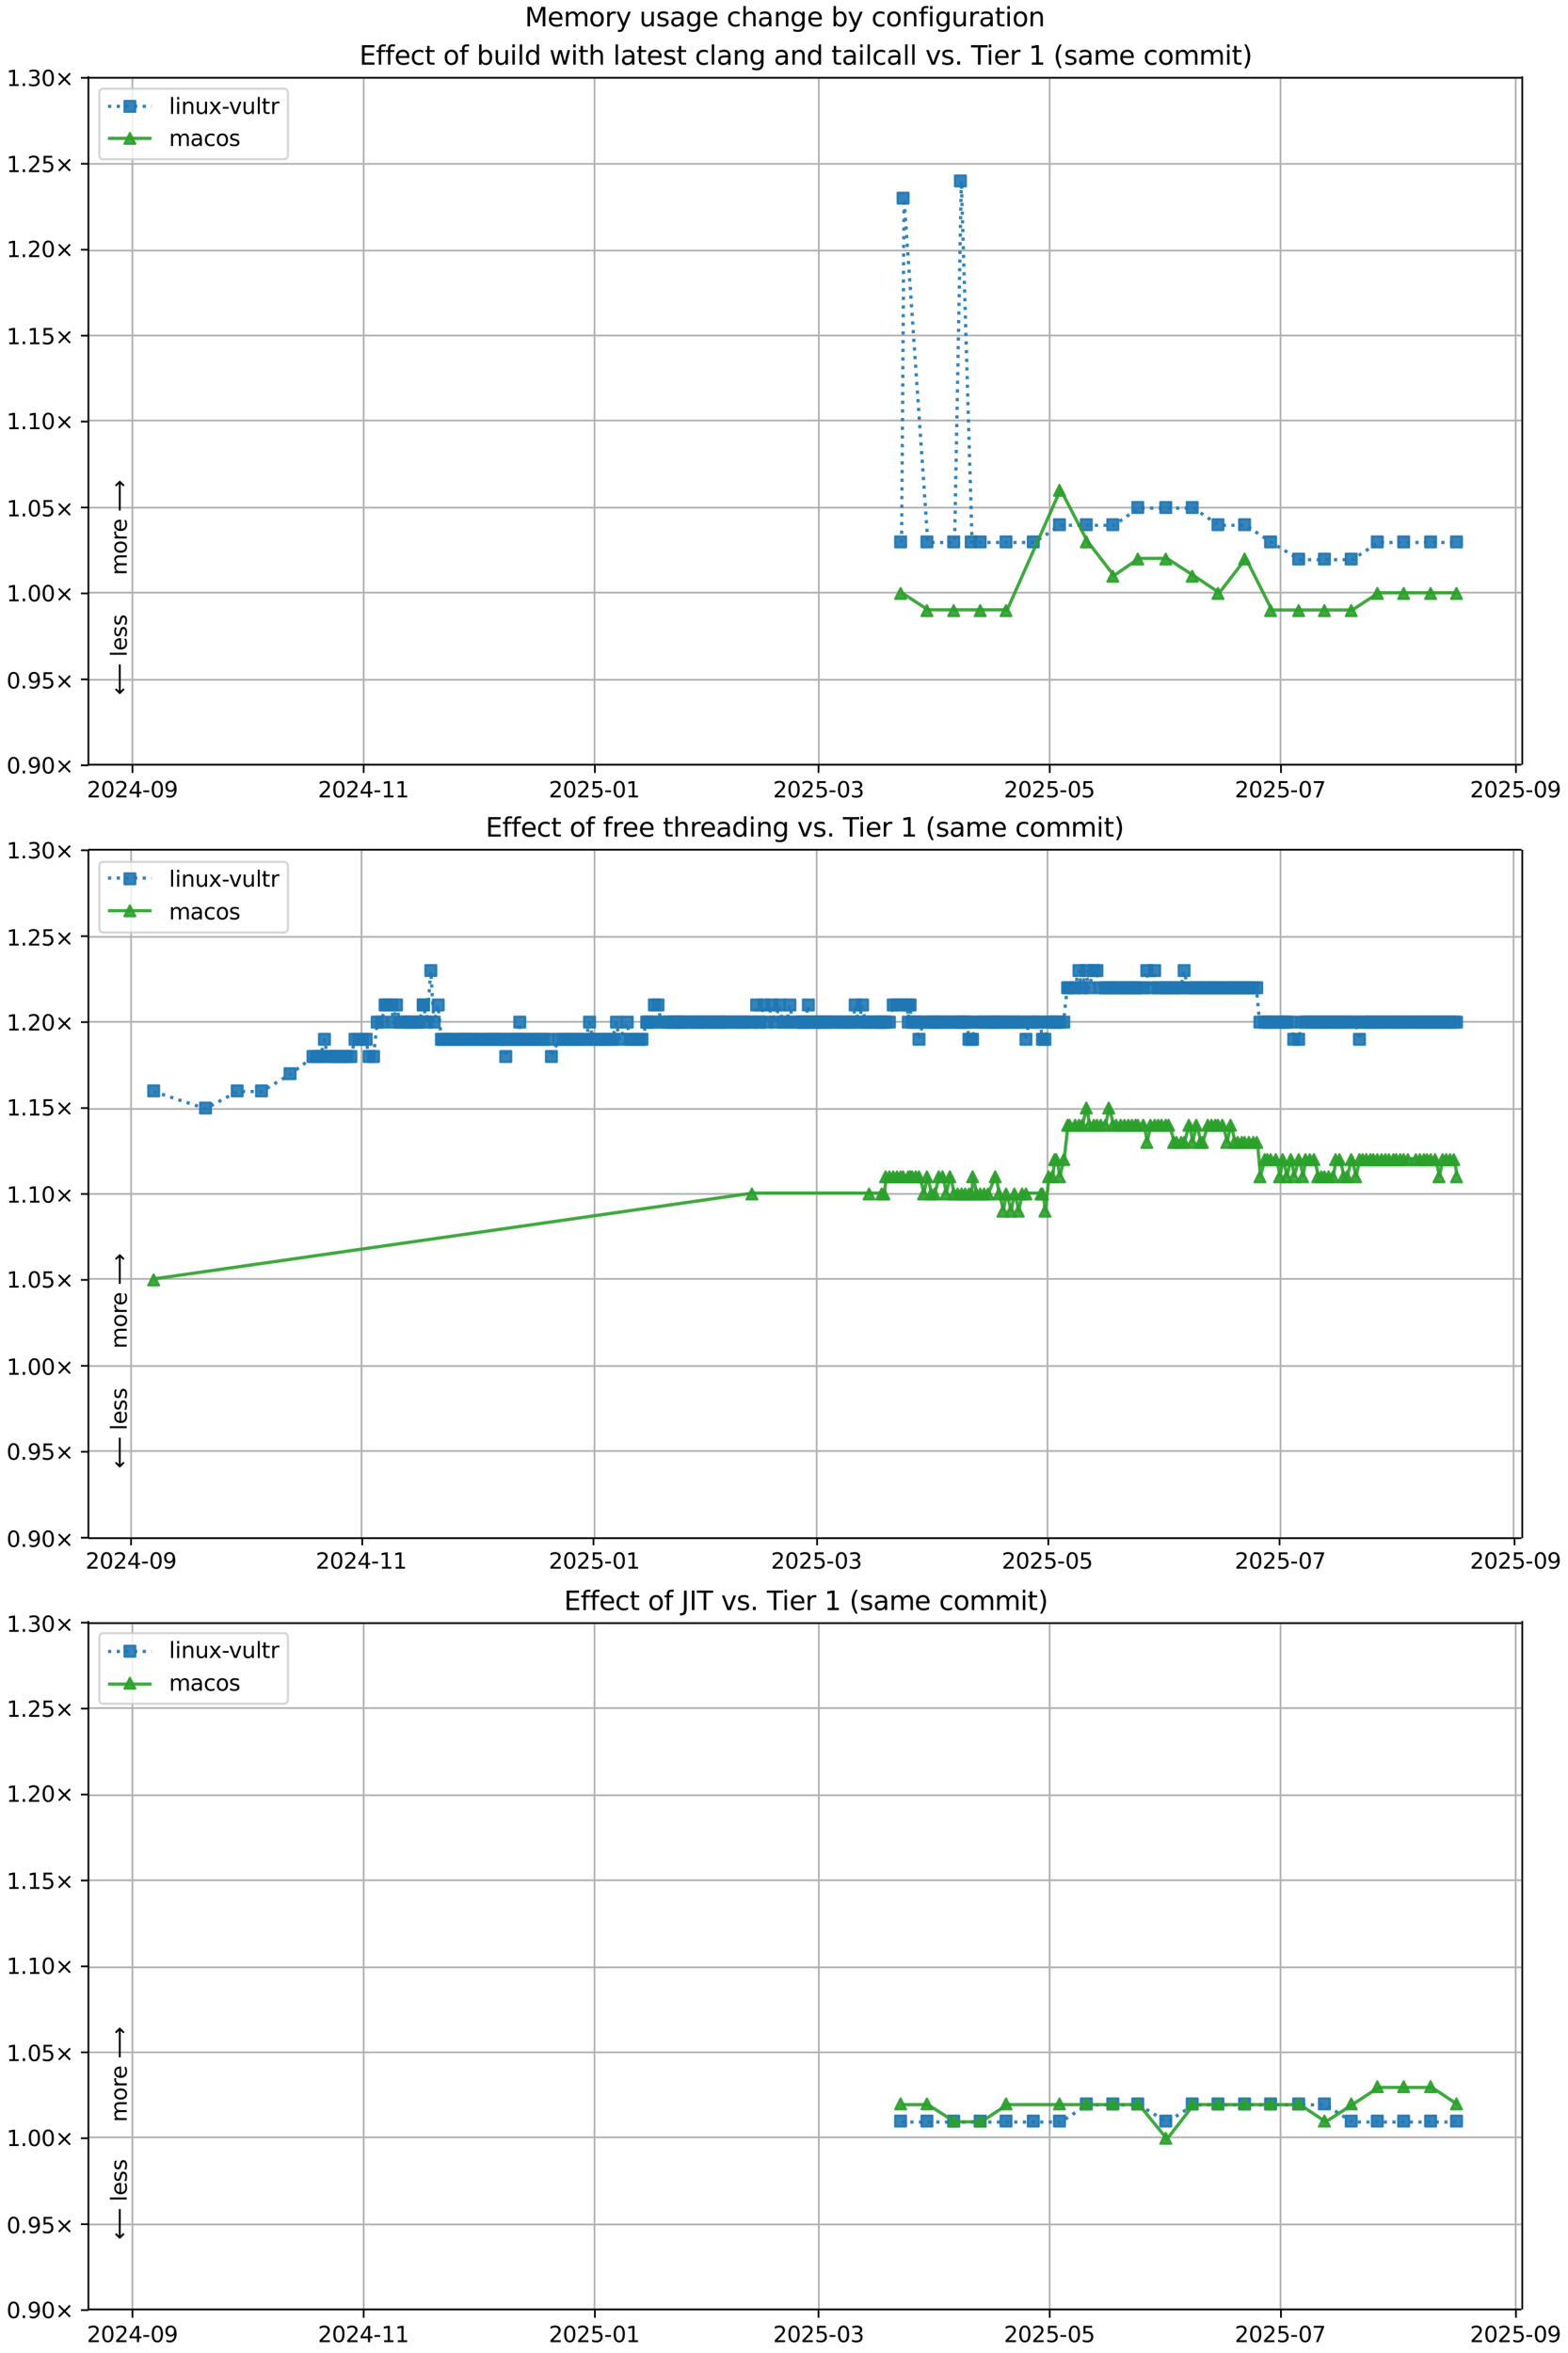 <?xml version="1.0" encoding="UTF-8"?>
<!DOCTYPE svg  PUBLIC '-//W3C//DTD SVG 1.1//EN'  'http://www.w3.org/Graphics/SVG/1.1/DTD/svg11.dtd'>
<svg width="720pt" height="1080pt" version="1.1" viewBox="0 0 720 1080" xmlns="http://www.w3.org/2000/svg" xmlns:xlink="http://www.w3.org/1999/xlink">
<defs>
<style type="text/css">*{stroke-linejoin: round; stroke-linecap: butt}</style>
</defs>
<path d="m0 1080h720v-1080h-720z" fill="#fff"/>
<path d="m40.6 351h658v-316h-658z" fill="#fff"/>
<path d="m60.8 351v-316" clip-path="url(#k)" fill="none" stroke="#b0b0b0" stroke-linecap="square" stroke-width=".8"/>
<defs>
<path id="o" d="m0 0v3.5" stroke="#000" stroke-width=".8"/>
</defs>
<use x="60.821" y="351.265" stroke="#000000" stroke-width=".8" xlink:href="#o"/>
<g transform="translate(39.9 366) scale(.1 -.1)">
<defs>
<path id="d" transform="scale(.016)" d="m1228 531h2203v-531h-2962v531q359 372 979 998 621 627 780 809 303 340 423 576 121 236 121 464 0 372-261 606-261 235-680 235-297 0-627-103-329-103-704-313v638q381 153 712 231 332 78 607 78 725 0 1156-363 431-362 431-968 0-288-108-546-107-257-392-607-78-91-497-524-418-433-1181-1211z"/>
<path id="c" transform="scale(.016)" d="m2034 4250q-487 0-733-480-245-479-245-1442 0-959 245-1439 246-480 733-480 491 0 736 480 246 480 246 1439 0 963-246 1442-245 480-736 480zm0 500q785 0 1199-621 414-620 414-1801 0-1178-414-1799-414-620-1199-620-784 0-1198 620-414 621-414 1799 0 1181 414 1801 414 621 1198 621z"/>
<path id="ad" transform="scale(.016)" d="m2419 4116-1594-2491h1594v2491zm-166 550h794v-3041h666v-525h-666v-1100h-628v1100h-2106v609l1940 2957z"/>
<path id="j" transform="scale(.016)" d="m313 2009h1684v-512h-1684v512z"/>
<path id="y" transform="scale(.016)" d="m703 97v575q238-113 481-172 244-59 479-59 625 0 954 420 330 420 377 1277-181-269-460-413-278-144-615-144-700 0-1108 423-408 424-408 1159 0 718 425 1152 425 435 1131 435 810 0 1236-621 427-620 427-1801 0-1103-524-1761-523-658-1407-658-238 0-482 47-243 47-506 141zm1256 1978q425 0 673 290 249 291 249 798 0 503-249 795-248 292-673 292t-673-292-248-795q0-507 248-798 248-290 673-290z"/>
</defs>
<use xlink:href="#d"/>
<use transform="translate(63.6)" xlink:href="#c"/>
<use transform="translate(127)" xlink:href="#d"/>
<use transform="translate(191)" xlink:href="#ad"/>
<use transform="translate(254)" xlink:href="#j"/>
<use transform="translate(291)" xlink:href="#c"/>
<use transform="translate(354)" xlink:href="#y"/>
</g>
<path d="m167 351v-316" clip-path="url(#k)" fill="none" stroke="#b0b0b0" stroke-linecap="square" stroke-width=".8"/>
<use x="166.992" y="351.265" stroke="#000000" stroke-width=".8" xlink:href="#o"/>
<g transform="translate(146 366) scale(.1 -.1)">
<defs>
<path id="e" transform="scale(.016)" d="m794 531h1031v3560l-1122-225v575l1116 225h631v-4135h1031v-531h-2687v531z"/>
</defs>
<use xlink:href="#d"/>
<use transform="translate(63.6)" xlink:href="#c"/>
<use transform="translate(127)" xlink:href="#d"/>
<use transform="translate(191)" xlink:href="#ad"/>
<use transform="translate(254)" xlink:href="#j"/>
<use transform="translate(291)" xlink:href="#e"/>
<use transform="translate(354)" xlink:href="#e"/>
</g>
<path d="m273 351v-316" clip-path="url(#k)" fill="none" stroke="#b0b0b0" stroke-linecap="square" stroke-width=".8"/>
<use x="273.163" y="351.265" stroke="#000000" stroke-width=".8" xlink:href="#o"/>
<g transform="translate(252 366) scale(.1 -.1)">
<defs>
<path id="f" transform="scale(.016)" d="m691 4666h2478v-532h-1900v-1143q137 47 274 70 138 23 276 23 781 0 1237-428 457-428 457-1159 0-753-469-1171-469-417-1322-417-294 0-599 50-304 50-629 150v635q281-153 581-228t634-75q541 0 856 284 316 284 316 772 0 487-316 771-315 285-856 285-253 0-505-56-251-56-513-175v2344z"/>
</defs>
<use xlink:href="#d"/>
<use transform="translate(63.6)" xlink:href="#c"/>
<use transform="translate(127)" xlink:href="#d"/>
<use transform="translate(191)" xlink:href="#f"/>
<use transform="translate(254)" xlink:href="#j"/>
<use transform="translate(291)" xlink:href="#c"/>
<use transform="translate(354)" xlink:href="#e"/>
</g>
<path d="m376 351v-316" clip-path="url(#k)" fill="none" stroke="#b0b0b0" stroke-linecap="square" stroke-width=".8"/>
<use x="375.853" y="351.265" stroke="#000000" stroke-width=".8" xlink:href="#o"/>
<g transform="translate(355 366) scale(.1 -.1)">
<defs>
<path id="ae" transform="scale(.016)" d="m2597 2516q453-97 707-404 255-306 255-756 0-690-475-1069-475-378-1350-378-293 0-604 58t-642 174v609q262-153 574-231 313-78 654-78 593 0 904 234t311 681q0 413-289 645-289 233-804 233h-544v519h569q465 0 712 186t247 536q0 359-255 551-254 193-729 193-260 0-557-57-297-56-653-174v562q360 100 674 150t592 50q719 0 1137-327 419-326 419-882 0-388-222-655t-631-370z"/>
</defs>
<use xlink:href="#d"/>
<use transform="translate(63.6)" xlink:href="#c"/>
<use transform="translate(127)" xlink:href="#d"/>
<use transform="translate(191)" xlink:href="#f"/>
<use transform="translate(254)" xlink:href="#j"/>
<use transform="translate(291)" xlink:href="#c"/>
<use transform="translate(354)" xlink:href="#ae"/>
</g>
<path d="m482 351v-316" clip-path="url(#k)" fill="none" stroke="#b0b0b0" stroke-linecap="square" stroke-width=".8"/>
<use x="482.024" y="351.265" stroke="#000000" stroke-width=".8" xlink:href="#o"/>
<g transform="translate(461 366) scale(.1 -.1)">
<use xlink:href="#d"/>
<use transform="translate(63.6)" xlink:href="#c"/>
<use transform="translate(127)" xlink:href="#d"/>
<use transform="translate(191)" xlink:href="#f"/>
<use transform="translate(254)" xlink:href="#j"/>
<use transform="translate(291)" xlink:href="#c"/>
<use transform="translate(354)" xlink:href="#f"/>
</g>
<path d="m588 351v-316" clip-path="url(#k)" fill="none" stroke="#b0b0b0" stroke-linecap="square" stroke-width=".8"/>
<use x="588.195" y="351.265" stroke="#000000" stroke-width=".8" xlink:href="#o"/>
<g transform="translate(567 366) scale(.1 -.1)">
<defs>
<path id="al" transform="scale(.016)" d="m525 4666h3e3v-269l-1694-4397h-659l1594 4134h-2241v532z"/>
</defs>
<use xlink:href="#d"/>
<use transform="translate(63.6)" xlink:href="#c"/>
<use transform="translate(127)" xlink:href="#d"/>
<use transform="translate(191)" xlink:href="#f"/>
<use transform="translate(254)" xlink:href="#j"/>
<use transform="translate(291)" xlink:href="#c"/>
<use transform="translate(354)" xlink:href="#al"/>
</g>
<path d="m696 351v-316" clip-path="url(#k)" fill="none" stroke="#b0b0b0" stroke-linecap="square" stroke-width=".8"/>
<use x="696.107" y="351.265" stroke="#000000" stroke-width=".8" xlink:href="#o"/>
<g transform="translate(675 366) scale(.1 -.1)">
<use xlink:href="#d"/>
<use transform="translate(63.6)" xlink:href="#c"/>
<use transform="translate(127)" xlink:href="#d"/>
<use transform="translate(191)" xlink:href="#f"/>
<use transform="translate(254)" xlink:href="#j"/>
<use transform="translate(291)" xlink:href="#c"/>
<use transform="translate(354)" xlink:href="#y"/>
</g>
<path d="m40.6 351h658" clip-path="url(#k)" fill="none" stroke="#b0b0b0" stroke-linecap="square" stroke-width=".8"/>
<defs>
<path id="h" d="m0 0h-3.5" stroke="#000" stroke-width=".8"/>
</defs>
<use x="40.646" y="351.265" stroke="#000000" stroke-width=".8" xlink:href="#h"/>
<g transform="translate(3 355) scale(.1 -.1)">
<defs>
<path id="g" transform="scale(.016)" d="m684 794h660v-794h-660v794z"/>
<path id="i" transform="scale(.016)" d="m4488 3438-1429-1435 1429-1428-372-378-1435 1434-1434-1434-369 378 1425 1428-1425 1435 369 378 1434-1435 1435 1435 372-378z"/>
</defs>
<use xlink:href="#c"/>
<use transform="translate(63.6)" xlink:href="#g"/>
<use transform="translate(95.4)" xlink:href="#y"/>
<use transform="translate(159)" xlink:href="#c"/>
<use transform="translate(223)" xlink:href="#i"/>
</g>
<path d="m40.6 312h658" clip-path="url(#k)" fill="none" stroke="#b0b0b0" stroke-linecap="square" stroke-width=".8"/>
<use x="40.646" y="311.823" stroke="#000000" stroke-width=".8" xlink:href="#h"/>
<g transform="translate(3 316) scale(.1 -.1)">
<use xlink:href="#c"/>
<use transform="translate(63.6)" xlink:href="#g"/>
<use transform="translate(95.4)" xlink:href="#y"/>
<use transform="translate(159)" xlink:href="#f"/>
<use transform="translate(223)" xlink:href="#i"/>
</g>
<path d="m40.6 272h658" clip-path="url(#k)" fill="none" stroke="#b0b0b0" stroke-linecap="square" stroke-width=".8"/>
<use x="40.646" y="272.382" stroke="#000000" stroke-width=".8" xlink:href="#h"/>
<g transform="translate(3 276) scale(.1 -.1)">
<use xlink:href="#e"/>
<use transform="translate(63.6)" xlink:href="#g"/>
<use transform="translate(95.4)" xlink:href="#c"/>
<use transform="translate(159)" xlink:href="#c"/>
<use transform="translate(223)" xlink:href="#i"/>
</g>
<path d="m40.6 233h658" clip-path="url(#k)" fill="none" stroke="#b0b0b0" stroke-linecap="square" stroke-width=".8"/>
<use x="40.646" y="232.94" stroke="#000000" stroke-width=".8" xlink:href="#h"/>
<g transform="translate(3 237) scale(.1 -.1)">
<use xlink:href="#e"/>
<use transform="translate(63.6)" xlink:href="#g"/>
<use transform="translate(95.4)" xlink:href="#c"/>
<use transform="translate(159)" xlink:href="#f"/>
<use transform="translate(223)" xlink:href="#i"/>
</g>
<path d="m40.6 193h658" clip-path="url(#k)" fill="none" stroke="#b0b0b0" stroke-linecap="square" stroke-width=".8"/>
<use x="40.646" y="193.499" stroke="#000000" stroke-width=".8" xlink:href="#h"/>
<g transform="translate(3 197) scale(.1 -.1)">
<use xlink:href="#e"/>
<use transform="translate(63.6)" xlink:href="#g"/>
<use transform="translate(95.4)" xlink:href="#e"/>
<use transform="translate(159)" xlink:href="#c"/>
<use transform="translate(223)" xlink:href="#i"/>
</g>
<path d="m40.6 154h658" clip-path="url(#k)" fill="none" stroke="#b0b0b0" stroke-linecap="square" stroke-width=".8"/>
<use x="40.646" y="154.057" stroke="#000000" stroke-width=".8" xlink:href="#h"/>
<g transform="translate(3 158) scale(.1 -.1)">
<use xlink:href="#e"/>
<use transform="translate(63.6)" xlink:href="#g"/>
<use transform="translate(95.4)" xlink:href="#e"/>
<use transform="translate(159)" xlink:href="#f"/>
<use transform="translate(223)" xlink:href="#i"/>
</g>
<path d="m40.6 115h658" clip-path="url(#k)" fill="none" stroke="#b0b0b0" stroke-linecap="square" stroke-width=".8"/>
<use x="40.646" y="114.616" stroke="#000000" stroke-width=".8" xlink:href="#h"/>
<g transform="translate(3 118) scale(.1 -.1)">
<use xlink:href="#e"/>
<use transform="translate(63.6)" xlink:href="#g"/>
<use transform="translate(95.4)" xlink:href="#d"/>
<use transform="translate(159)" xlink:href="#c"/>
<use transform="translate(223)" xlink:href="#i"/>
</g>
<path d="m40.6 75.2h658" clip-path="url(#k)" fill="none" stroke="#b0b0b0" stroke-linecap="square" stroke-width=".8"/>
<use x="40.646" y="75.174" stroke="#000000" stroke-width=".8" xlink:href="#h"/>
<g transform="translate(3 79) scale(.1 -.1)">
<use xlink:href="#e"/>
<use transform="translate(63.6)" xlink:href="#g"/>
<use transform="translate(95.4)" xlink:href="#d"/>
<use transform="translate(159)" xlink:href="#f"/>
<use transform="translate(223)" xlink:href="#i"/>
</g>
<path d="m40.6 35.7h658" clip-path="url(#k)" fill="none" stroke="#b0b0b0" stroke-linecap="square" stroke-width=".8"/>
<use x="40.646" y="35.733" stroke="#000000" stroke-width=".8" xlink:href="#h"/>
<g transform="translate(3 39.5) scale(.1 -.1)">
<use xlink:href="#e"/>
<use transform="translate(63.6)" xlink:href="#g"/>
<use transform="translate(95.4)" xlink:href="#ae"/>
<use transform="translate(159)" xlink:href="#c"/>
<use transform="translate(223)" xlink:href="#i"/>
</g>
<path d="m414 249 1.14-158 10.9 158h12.3l3.08-166 4.95 166h4.13 11.9 12.5l12-7.89h12.3 12.2l11.5-7.89h12.9 12.2l11.8 7.89h12.2l11.9 7.89 12.9 7.89h11.8 12.3l12-7.89h12.1 12.4 11.9" clip-path="url(#k)" fill="none" stroke="#1f77b4" stroke-dasharray="1.5,2.475" stroke-opacity=".9" stroke-width="1.5"/>
<defs>
<path id="a" d="m-2.5 2.5h5v-5h-5z" stroke="#1f77b4" stroke-opacity=".9"/>
</defs>
<g clip-path="url(#k)" fill="#1f77b4" fill-opacity=".9" stroke="#1f77b4" stroke-opacity=".9">
<use x="413.546" y="248.717" xlink:href="#a"/>
<use x="414.684" y="90.951" xlink:href="#a"/>
<use x="425.622" y="248.717" xlink:href="#a"/>
<use x="437.927" y="248.717" xlink:href="#a"/>
<use x="441.011" y="83.062" xlink:href="#a"/>
<use x="445.959" y="248.717" xlink:href="#a"/>
<use x="450.085" y="248.717" xlink:href="#a"/>
<use x="461.95" y="248.717" xlink:href="#a"/>
<use x="474.462" y="248.717" xlink:href="#a"/>
<use x="486.488" y="240.829" xlink:href="#a"/>
<use x="498.822" y="240.829" xlink:href="#a"/>
<use x="510.99" y="240.829" xlink:href="#a"/>
<use x="522.442" y="232.94" xlink:href="#a"/>
<use x="535.295" y="232.94" xlink:href="#a"/>
<use x="547.449" y="232.94" xlink:href="#a"/>
<use x="559.265" y="240.829" xlink:href="#a"/>
<use x="571.483" y="240.829" xlink:href="#a"/>
<use x="583.423" y="248.717" xlink:href="#a"/>
<use x="596.311" y="256.605" xlink:href="#a"/>
<use x="608.157" y="256.605" xlink:href="#a"/>
<use x="620.448" y="256.605" xlink:href="#a"/>
<use x="632.435" y="248.717" xlink:href="#a"/>
<use x="644.532" y="248.717" xlink:href="#a"/>
<use x="656.904" y="248.717" xlink:href="#a"/>
<use x="668.802" y="248.717" xlink:href="#a"/>
</g>
<path d="m414 272 12.1 7.89h12.3 12.2 11.9l24.5-55.2 12.3 23.7 12.2 15.8 11.5-7.89h12.9l12.2 7.89 11.8 7.89 12.2-15.8 11.9 23.7h12.9 11.8 12.3l12-7.89h12.1 12.4 11.9" clip-path="url(#k)" fill="none" stroke="#2ca02c" stroke-linecap="square" stroke-opacity=".9" stroke-width="1.5"/>
<defs>
<path id="b" d="m0-2.5-2.5 5h5z" stroke="#2ca02c" stroke-opacity=".9"/>
</defs>
<g clip-path="url(#k)" fill="#2ca02c" fill-opacity=".9" stroke="#2ca02c" stroke-opacity=".9">
<use x="413.546" y="272.382" xlink:href="#b"/>
<use x="425.622" y="280.27" xlink:href="#b"/>
<use x="437.927" y="280.27" xlink:href="#b"/>
<use x="450.085" y="280.27" xlink:href="#b"/>
<use x="461.95" y="280.27" xlink:href="#b"/>
<use x="486.488" y="225.052" xlink:href="#b"/>
<use x="498.822" y="248.717" xlink:href="#b"/>
<use x="510.99" y="264.493" xlink:href="#b"/>
<use x="522.442" y="256.605" xlink:href="#b"/>
<use x="535.295" y="256.605" xlink:href="#b"/>
<use x="547.449" y="264.493" xlink:href="#b"/>
<use x="559.265" y="272.382" xlink:href="#b"/>
<use x="571.483" y="256.605" xlink:href="#b"/>
<use x="583.423" y="280.27" xlink:href="#b"/>
<use x="596.311" y="280.27" xlink:href="#b"/>
<use x="608.157" y="280.27" xlink:href="#b"/>
<use x="620.448" y="280.27" xlink:href="#b"/>
<use x="632.435" y="272.382" xlink:href="#b"/>
<use x="644.532" y="272.382" xlink:href="#b"/>
<use x="656.904" y="272.382" xlink:href="#b"/>
<use x="668.802" y="272.382" xlink:href="#b"/>
</g>
<path d="m40.6 351v-316" fill="none" stroke="#000" stroke-linecap="square" stroke-width=".8"/>
<path d="m699 351v-316" fill="none" stroke="#000" stroke-linecap="square" stroke-width=".8"/>
<path d="m40.6 351h658" fill="none" stroke="#000" stroke-linecap="square" stroke-width=".8"/>
<path d="m40.6 35.7h658" fill="none" stroke="#000" stroke-linecap="square" stroke-width=".8"/>
<g clip-path="url(#k)">
<g transform="translate(58.2 264) rotate(-90) scale(.1 -.1)">
<defs>
<path id="q" transform="scale(.016)" d="m3328 2828q216 388 516 572t706 184q547 0 844-383 297-382 297-1088v-2113h-578v2094q0 503-179 746-178 244-543 244-447 0-707-297-259-296-259-809v-1978h-578v2094q0 506-178 748t-550 242q-441 0-701-298-259-298-259-808v-1978h-578v3500h578v-544q197 322 472 475t653 153q382 0 649-194 267-193 395-562z"/>
<path id="s" transform="scale(.016)" d="m1959 3097q-462 0-731-361t-269-989 267-989q268-361 733-361 460 0 728 362 269 363 269 988 0 622-269 986-268 364-728 364zm0 487q750 0 1178-488 429-487 429-1349 0-859-429-1349-428-489-1178-489-753 0-1180 489-426 490-426 1349 0 862 426 1349 427 488 1180 488z"/>
<path id="w" transform="scale(.016)" d="m2631 2963q-97 56-211 82-114 27-251 27-488 0-749-317t-261-911v-1844h-578v3500h578v-544q182 319 472 473 291 155 707 155 59 0 131-8 72-7 159-23l3-590z"/>
<path id="n" transform="scale(.016)" d="m3597 1894v-281h-2644q38-594 358-905t892-311q331 0 642 81t618 244v-544q-310-131-635-200t-659-69q-838 0-1327 487-489 488-489 1320 0 859 464 1363 464 505 1252 505 706 0 1117-455 411-454 411-1235zm-575 169q-6 471-264 752-258 282-683 282-481 0-770-272t-333-766l2050 4z"/>
<path id="ao" transform="scale(.016)" d="m8863 2147v-281l-1229-1228-375 375 729 728h-7622v531h7622l-729 728 375 375 1229-1228z"/>
</defs>
<use xlink:href="#q"/>
<use transform="translate(97.4)" xlink:href="#s"/>
<use transform="translate(159)" xlink:href="#w"/>
<use transform="translate(197)" xlink:href="#n"/>
<use transform="translate(259)" xlink:href="#DejaVuSans-20"/>
<use transform="translate(291)" xlink:href="#ao"/>
</g>
</g>
<g clip-path="url(#k)">
<g transform="translate(58.2 319) rotate(-90) scale(.1 -.1)">
<defs>
<path id="ap" transform="scale(.016)" d="m313 1866v281l1228 1228 375-375-728-728h7621v-531h-7621l728-728-375-375-1228 1228z"/>
<path id="t" transform="scale(.016)" d="m603 4863h575v-4863h-575v4863z"/>
<path id="p" transform="scale(.016)" d="m2834 3397v-544q-243 125-506 187-262 63-544 63-428 0-642-131t-214-394q0-200 153-314t616-217l197-44q612-131 870-370t258-667q0-488-386-773-386-284-1061-284-281 0-586 55t-642 164v594q319-166 628-249 309-82 613-82 406 0 624 139 219 139 219 392 0 234-158 359-157 125-692 241l-200 47q-534 112-772 345-237 233-237 639 0 494 350 762 350 269 994 269 318 0 599-47 282-46 519-140z"/>
</defs>
<use xlink:href="#ap"/>
<use transform="translate(143)" xlink:href="#DejaVuSans-20"/>
<use transform="translate(175)" xlink:href="#t"/>
<use transform="translate(203)" xlink:href="#n"/>
<use transform="translate(264)" xlink:href="#p"/>
<use transform="translate(317)" xlink:href="#p"/>
</g>
</g>
<g transform="translate(165 29.7) scale(.12 -.12)">
<defs>
<path id="ak" transform="scale(.016)" d="m628 4666h2950v-532h-2319v-1381h2222v-531h-2222v-1691h2375v-531h-3006v4666z"/>
<path id="z" transform="scale(.016)" d="m2375 4863v-479h-550q-309 0-430-125-120-125-120-450v-309h947v-447h-947v-3053h-578v3053h-550v447h550v244q0 584 272 851 272 268 862 268h544z"/>
<path id="x" transform="scale(.016)" d="m3122 3366v-538q-244 135-489 202t-495 67q-560 0-870-355-309-354-309-995t309-996q310-354 870-354 250 0 495 67t489 202v-532q-241-112-499-168-257-57-548-57-791 0-1257 497-465 497-465 1341 0 856 470 1346 471 491 1290 491 265 0 518-55 253-54 491-163z"/>
<path id="r" transform="scale(.016)" d="m1172 4494v-994h1184v-447h-1184v-1900q0-428 117-550t477-122h590v-481h-590q-666 0-919 248-253 249-253 905v1900h-422v447h422v994h578z"/>
<path id="ar" transform="scale(.016)" d="m3116 1747q0 634-261 995t-717 361q-457 0-718-361t-261-995 261-995 718-361q456 0 717 361t261 995zm-1957 1222q182 312 458 463 277 152 661 152 638 0 1036-506 399-506 399-1331t-399-1332q-398-506-1036-506-384 0-661 152-276 152-458 464v-525h-578v4863h578v-1894z"/>
<path id="aa" transform="scale(.016)" d="m544 1381v2119h575v-2097q0-497 193-746 194-248 582-248 465 0 735 297 271 297 271 810v1984h575v-3500h-575v538q-209-319-486-474-276-155-642-155-603 0-916 375-312 375-312 1097zm1447 2203z"/>
<path id="u" transform="scale(.016)" d="m603 3500h575v-3500h-575v3500zm0 1363h575v-729h-575v729z"/>
<path id="aj" transform="scale(.016)" d="m2906 2969v1894h575v-4863h-575v525q-181-312-458-464-276-152-664-152-634 0-1033 506-398 507-398 1332t398 1331q399 506 1033 506 388 0 664-152 277-151 458-463zm-1959-1222q0-634 261-995t717-361 718 361q263 361 263 995t-263 995q-262 361-718 361t-717-361-261-995z"/>
<path id="as" transform="scale(.016)" d="m269 3500h575l719-2731 715 2731h678l719-2731 716 2731h575l-916-3500h-678l-753 2869-756-2869h-679l-915 3500z"/>
<path id="ai" transform="scale(.016)" d="m3513 2113v-2113h-575v2094q0 497-194 743-194 247-581 247-466 0-735-297-269-296-269-809v-1978h-578v4863h578v-1907q207 316 486 472 280 156 646 156 603 0 912-373 310-373 310-1098z"/>
<path id="v" transform="scale(.016)" d="m2194 1759q-697 0-966-159t-269-544q0-306 202-486 202-179 548-179 479 0 768 339t289 901v128h-572zm1147 238v-2e3h-575v531q-197-318-491-470t-719-152q-537 0-855 302-317 302-317 808 0 590 395 890 396 300 1180 300h807v57q0 397-261 614t-733 217q-300 0-585-72-284-72-546-216v532q315 122 612 182 297 61 578 61 760 0 1135-394 375-393 375-1193z"/>
<path id="ab" transform="scale(.016)" d="m3513 2113v-2113h-575v2094q0 497-194 743-194 247-581 247-466 0-735-297-269-296-269-809v-1978h-578v3500h578v-544q207 316 486 472 280 156 646 156 603 0 912-373 310-373 310-1098z"/>
<path id="af" transform="scale(.016)" d="m2906 1791q0 625-258 968-257 344-723 344-462 0-720-344-258-343-258-968 0-622 258-966t720-344q466 0 723 344 258 344 258 966zm575-1357q0-893-397-1329-396-436-1215-436-303 0-572 45t-522 139v559q253-137 500-202 247-66 503-66 566 0 847 295t281 892v285q-178-310-456-463t-666-153q-643 0-1037 490-394 491-394 1301 0 812 394 1302 394 491 1037 491 388 0 666-153t456-462v531h575v-3066z"/>
<path id="ac" transform="scale(.016)" d="m191 3500h609l1094-2937 1094 2937h609l-1313-3500h-781l-1312 3500z"/>
<path id="ag" transform="scale(.016)" d="m-19 4666h3947v-532h-1656v-4134h-634v4134h-1657v532z"/>
<path id="an" transform="scale(.016)" d="m1984 4856q-418-718-622-1422-203-703-203-1425 0-721 205-1429t620-1424h-500q-468 735-701 1444t-233 1409q0 697 231 1403 232 707 703 1444h500z"/>
<path id="am" transform="scale(.016)" d="m513 4856h500q468-737 701-1444 233-706 233-1403 0-700-233-1409t-701-1444h-500q415 716 620 1424t205 1429q0 722-205 1425-205 704-620 1422z"/>
</defs>
<use xlink:href="#ak"/>
<use transform="translate(63.2)" xlink:href="#z"/>
<use transform="translate(98.4)" xlink:href="#z"/>
<use transform="translate(134)" xlink:href="#n"/>
<use transform="translate(195)" xlink:href="#x"/>
<use transform="translate(250)" xlink:href="#r"/>
<use transform="translate(289)" xlink:href="#DejaVuSans-20"/>
<use transform="translate(321)" xlink:href="#s"/>
<use transform="translate(382)" xlink:href="#z"/>
<use transform="translate(417)" xlink:href="#DejaVuSans-20"/>
<use transform="translate(449)" xlink:href="#ar"/>
<use transform="translate(513)" xlink:href="#aa"/>
<use transform="translate(576)" xlink:href="#u"/>
<use transform="translate(604)" xlink:href="#t"/>
<use transform="translate(632)" xlink:href="#aj"/>
<use transform="translate(695)" xlink:href="#DejaVuSans-20"/>
<use transform="translate(727)" xlink:href="#as"/>
<use transform="translate(809)" xlink:href="#u"/>
<use transform="translate(837)" xlink:href="#r"/>
<use transform="translate(876)" xlink:href="#ai"/>
<use transform="translate(939)" xlink:href="#DejaVuSans-20"/>
<use transform="translate(971)" xlink:href="#t"/>
<use transform="translate(999)" xlink:href="#v"/>
<use transform="translate(1060)" xlink:href="#r"/>
<use transform="translate(1099)" xlink:href="#n"/>
<use transform="translate(1161)" xlink:href="#p"/>
<use transform="translate(1213)" xlink:href="#r"/>
<use transform="translate(1252)" xlink:href="#DejaVuSans-20"/>
<use transform="translate(1284)" xlink:href="#x"/>
<use transform="translate(1339)" xlink:href="#t"/>
<use transform="translate(1367)" xlink:href="#v"/>
<use transform="translate(1428)" xlink:href="#ab"/>
<use transform="translate(1491)" xlink:href="#af"/>
<use transform="translate(1555)" xlink:href="#DejaVuSans-20"/>
<use transform="translate(1586)" xlink:href="#v"/>
<use transform="translate(1648)" xlink:href="#ab"/>
<use transform="translate(1711)" xlink:href="#aj"/>
<use transform="translate(1775)" xlink:href="#DejaVuSans-20"/>
<use transform="translate(1806)" xlink:href="#r"/>
<use transform="translate(1846)" xlink:href="#v"/>
<use transform="translate(1907)" xlink:href="#u"/>
<use transform="translate(1935)" xlink:href="#t"/>
<use transform="translate(1962)" xlink:href="#x"/>
<use transform="translate(2017)" xlink:href="#v"/>
<use transform="translate(2079)" xlink:href="#t"/>
<use transform="translate(2106)" xlink:href="#t"/>
<use transform="translate(2134)" xlink:href="#DejaVuSans-20"/>
<use transform="translate(2166)" xlink:href="#ac"/>
<use transform="translate(2225)" xlink:href="#p"/>
<use transform="translate(2277)" xlink:href="#g"/>
<use transform="translate(2309)" xlink:href="#DejaVuSans-20"/>
<use transform="translate(2341)" xlink:href="#ag"/>
<use transform="translate(2399)" xlink:href="#u"/>
<use transform="translate(2427)" xlink:href="#n"/>
<use transform="translate(2488)" xlink:href="#w"/>
<use transform="translate(2529)" xlink:href="#DejaVuSans-20"/>
<use transform="translate(2561)" xlink:href="#e"/>
<use transform="translate(2625)" xlink:href="#DejaVuSans-20"/>
<use transform="translate(2656)" xlink:href="#an"/>
<use transform="translate(2696)" xlink:href="#p"/>
<use transform="translate(2748)" xlink:href="#v"/>
<use transform="translate(2809)" xlink:href="#q"/>
<use transform="translate(2906)" xlink:href="#n"/>
<use transform="translate(2968)" xlink:href="#DejaVuSans-20"/>
<use transform="translate(3e3)" xlink:href="#x"/>
<use transform="translate(3055)" xlink:href="#s"/>
<use transform="translate(3116)" xlink:href="#q"/>
<use transform="translate(3213)" xlink:href="#q"/>
<use transform="translate(3311)" xlink:href="#u"/>
<use transform="translate(3338)" xlink:href="#r"/>
<use transform="translate(3378)" xlink:href="#am"/>
</g>
<path d="m47.6 73.1h82.6q2 0 2-2v-28.4q0-2-2-2h-82.6q-2 0-2 2v28.4q0 2 2 2z" fill="#fff" opacity=".8" stroke="#ccc"/>
<path d="m49.6 48.8h10 10" fill="none" stroke="#1f77b4" stroke-dasharray="1.5,2.475" stroke-opacity=".9" stroke-width="1.5"/>
<use x="59.646" y="48.831" fill="#1f77b4" fill-opacity=".9" stroke="#1f77b4" stroke-opacity=".9" xlink:href="#a"/>
<g transform="translate(77.6 52.3) scale(.1 -.1)">
<defs>
<path id="ah" transform="scale(.016)" d="m3513 3500-1266-1703 1331-1797h-678l-1019 1375-1018-1375h-679l1360 1831-1244 1669h678l928-1247 928 1247h679z"/>
</defs>
<use xlink:href="#t"/>
<use transform="translate(27.8)" xlink:href="#u"/>
<use transform="translate(55.6)" xlink:href="#ab"/>
<use transform="translate(119)" xlink:href="#aa"/>
<use transform="translate(182)" xlink:href="#ah"/>
<use transform="translate(242)" xlink:href="#j"/>
<use transform="translate(275)" xlink:href="#ac"/>
<use transform="translate(334)" xlink:href="#aa"/>
<use transform="translate(398)" xlink:href="#t"/>
<use transform="translate(425)" xlink:href="#r"/>
<use transform="translate(465)" xlink:href="#w"/>
</g>
<path d="m49.6 63.5h10 10" fill="none" stroke="#2ca02c" stroke-linecap="square" stroke-opacity=".9" stroke-width="1.5"/>
<use x="59.646" y="63.509" fill="#2ca02c" fill-opacity=".9" stroke="#2ca02c" stroke-opacity=".9" xlink:href="#b"/>
<g transform="translate(77.6 67) scale(.1 -.1)">
<use xlink:href="#q"/>
<use transform="translate(97.4)" xlink:href="#v"/>
<use transform="translate(159)" xlink:href="#x"/>
<use transform="translate(214)" xlink:href="#s"/>
<use transform="translate(275)" xlink:href="#p"/>
</g>
<path d="m40.6 706h658v-316h-658z" fill="#fff"/>
<path d="m60.2 706v-316" clip-path="url(#m)" fill="none" stroke="#b0b0b0" stroke-linecap="square" stroke-width=".8"/>
<use x="60.169" y="705.793" stroke="#000000" stroke-width=".8" xlink:href="#o"/>
<g transform="translate(39.3 720) scale(.1 -.1)">
<use xlink:href="#d"/>
<use transform="translate(63.6)" xlink:href="#c"/>
<use transform="translate(127)" xlink:href="#d"/>
<use transform="translate(191)" xlink:href="#ad"/>
<use transform="translate(254)" xlink:href="#j"/>
<use transform="translate(291)" xlink:href="#c"/>
<use transform="translate(354)" xlink:href="#y"/>
</g>
<path d="m166 706v-316" clip-path="url(#m)" fill="none" stroke="#b0b0b0" stroke-linecap="square" stroke-width=".8"/>
<use x="166.34" y="705.793" stroke="#000000" stroke-width=".8" xlink:href="#o"/>
<g transform="translate(145 720) scale(.1 -.1)">
<use xlink:href="#d"/>
<use transform="translate(63.6)" xlink:href="#c"/>
<use transform="translate(127)" xlink:href="#d"/>
<use transform="translate(191)" xlink:href="#ad"/>
<use transform="translate(254)" xlink:href="#j"/>
<use transform="translate(291)" xlink:href="#e"/>
<use transform="translate(354)" xlink:href="#e"/>
</g>
<path d="m273 706v-316" clip-path="url(#m)" fill="none" stroke="#b0b0b0" stroke-linecap="square" stroke-width=".8"/>
<use x="272.511" y="705.793" stroke="#000000" stroke-width=".8" xlink:href="#o"/>
<g transform="translate(252 720) scale(.1 -.1)">
<use xlink:href="#d"/>
<use transform="translate(63.6)" xlink:href="#c"/>
<use transform="translate(127)" xlink:href="#d"/>
<use transform="translate(191)" xlink:href="#f"/>
<use transform="translate(254)" xlink:href="#j"/>
<use transform="translate(291)" xlink:href="#c"/>
<use transform="translate(354)" xlink:href="#e"/>
</g>
<path d="m375 706v-316" clip-path="url(#m)" fill="none" stroke="#b0b0b0" stroke-linecap="square" stroke-width=".8"/>
<use x="375.201" y="705.793" stroke="#000000" stroke-width=".8" xlink:href="#o"/>
<g transform="translate(354 720) scale(.1 -.1)">
<use xlink:href="#d"/>
<use transform="translate(63.6)" xlink:href="#c"/>
<use transform="translate(127)" xlink:href="#d"/>
<use transform="translate(191)" xlink:href="#f"/>
<use transform="translate(254)" xlink:href="#j"/>
<use transform="translate(291)" xlink:href="#c"/>
<use transform="translate(354)" xlink:href="#ae"/>
</g>
<path d="m481 706v-316" clip-path="url(#m)" fill="none" stroke="#b0b0b0" stroke-linecap="square" stroke-width=".8"/>
<use x="481.372" y="705.793" stroke="#000000" stroke-width=".8" xlink:href="#o"/>
<g transform="translate(460 720) scale(.1 -.1)">
<use xlink:href="#d"/>
<use transform="translate(63.6)" xlink:href="#c"/>
<use transform="translate(127)" xlink:href="#d"/>
<use transform="translate(191)" xlink:href="#f"/>
<use transform="translate(254)" xlink:href="#j"/>
<use transform="translate(291)" xlink:href="#c"/>
<use transform="translate(354)" xlink:href="#f"/>
</g>
<path d="m588 706v-316" clip-path="url(#m)" fill="none" stroke="#b0b0b0" stroke-linecap="square" stroke-width=".8"/>
<use x="587.543" y="705.793" stroke="#000000" stroke-width=".8" xlink:href="#o"/>
<g transform="translate(567 720) scale(.1 -.1)">
<use xlink:href="#d"/>
<use transform="translate(63.6)" xlink:href="#c"/>
<use transform="translate(127)" xlink:href="#d"/>
<use transform="translate(191)" xlink:href="#f"/>
<use transform="translate(254)" xlink:href="#j"/>
<use transform="translate(291)" xlink:href="#c"/>
<use transform="translate(354)" xlink:href="#al"/>
</g>
<path d="m695 706v-316" clip-path="url(#m)" fill="none" stroke="#b0b0b0" stroke-linecap="square" stroke-width=".8"/>
<use x="695.454" y="705.793" stroke="#000000" stroke-width=".8" xlink:href="#o"/>
<g transform="translate(675 720) scale(.1 -.1)">
<use xlink:href="#d"/>
<use transform="translate(63.6)" xlink:href="#c"/>
<use transform="translate(127)" xlink:href="#d"/>
<use transform="translate(191)" xlink:href="#f"/>
<use transform="translate(254)" xlink:href="#j"/>
<use transform="translate(291)" xlink:href="#c"/>
<use transform="translate(354)" xlink:href="#y"/>
</g>
<path d="m40.6 706h658" clip-path="url(#m)" fill="none" stroke="#b0b0b0" stroke-linecap="square" stroke-width=".8"/>
<use x="40.646" y="705.793" stroke="#000000" stroke-width=".8" xlink:href="#h"/>
<g transform="translate(3 710) scale(.1 -.1)">
<use xlink:href="#c"/>
<use transform="translate(63.6)" xlink:href="#g"/>
<use transform="translate(95.4)" xlink:href="#y"/>
<use transform="translate(159)" xlink:href="#c"/>
<use transform="translate(223)" xlink:href="#i"/>
</g>
<path d="m40.6 666h658" clip-path="url(#m)" fill="none" stroke="#b0b0b0" stroke-linecap="square" stroke-width=".8"/>
<use x="40.646" y="666.352" stroke="#000000" stroke-width=".8" xlink:href="#h"/>
<g transform="translate(3 670) scale(.1 -.1)">
<use xlink:href="#c"/>
<use transform="translate(63.6)" xlink:href="#g"/>
<use transform="translate(95.4)" xlink:href="#y"/>
<use transform="translate(159)" xlink:href="#f"/>
<use transform="translate(223)" xlink:href="#i"/>
</g>
<path d="m40.6 627h658" clip-path="url(#m)" fill="none" stroke="#b0b0b0" stroke-linecap="square" stroke-width=".8"/>
<use x="40.646" y="626.91" stroke="#000000" stroke-width=".8" xlink:href="#h"/>
<g transform="translate(3 631) scale(.1 -.1)">
<use xlink:href="#e"/>
<use transform="translate(63.6)" xlink:href="#g"/>
<use transform="translate(95.4)" xlink:href="#c"/>
<use transform="translate(159)" xlink:href="#c"/>
<use transform="translate(223)" xlink:href="#i"/>
</g>
<path d="m40.6 587h658" clip-path="url(#m)" fill="none" stroke="#b0b0b0" stroke-linecap="square" stroke-width=".8"/>
<use x="40.646" y="587.469" stroke="#000000" stroke-width=".8" xlink:href="#h"/>
<g transform="translate(3 591) scale(.1 -.1)">
<use xlink:href="#e"/>
<use transform="translate(63.6)" xlink:href="#g"/>
<use transform="translate(95.4)" xlink:href="#c"/>
<use transform="translate(159)" xlink:href="#f"/>
<use transform="translate(223)" xlink:href="#i"/>
</g>
<path d="m40.6 548h658" clip-path="url(#m)" fill="none" stroke="#b0b0b0" stroke-linecap="square" stroke-width=".8"/>
<use x="40.646" y="548.027" stroke="#000000" stroke-width=".8" xlink:href="#h"/>
<g transform="translate(3 552) scale(.1 -.1)">
<use xlink:href="#e"/>
<use transform="translate(63.6)" xlink:href="#g"/>
<use transform="translate(95.4)" xlink:href="#e"/>
<use transform="translate(159)" xlink:href="#c"/>
<use transform="translate(223)" xlink:href="#i"/>
</g>
<path d="m40.6 509h658" clip-path="url(#m)" fill="none" stroke="#b0b0b0" stroke-linecap="square" stroke-width=".8"/>
<use x="40.646" y="508.586" stroke="#000000" stroke-width=".8" xlink:href="#h"/>
<g transform="translate(3 512) scale(.1 -.1)">
<use xlink:href="#e"/>
<use transform="translate(63.6)" xlink:href="#g"/>
<use transform="translate(95.4)" xlink:href="#e"/>
<use transform="translate(159)" xlink:href="#f"/>
<use transform="translate(223)" xlink:href="#i"/>
</g>
<path d="m40.6 469h658" clip-path="url(#m)" fill="none" stroke="#b0b0b0" stroke-linecap="square" stroke-width=".8"/>
<use x="40.646" y="469.144" stroke="#000000" stroke-width=".8" xlink:href="#h"/>
<g transform="translate(3 473) scale(.1 -.1)">
<use xlink:href="#e"/>
<use transform="translate(63.6)" xlink:href="#g"/>
<use transform="translate(95.4)" xlink:href="#d"/>
<use transform="translate(159)" xlink:href="#c"/>
<use transform="translate(223)" xlink:href="#i"/>
</g>
<path d="m40.6 430h658" clip-path="url(#m)" fill="none" stroke="#b0b0b0" stroke-linecap="square" stroke-width=".8"/>
<use x="40.646" y="429.703" stroke="#000000" stroke-width=".8" xlink:href="#h"/>
<g transform="translate(3 434) scale(.1 -.1)">
<use xlink:href="#e"/>
<use transform="translate(63.6)" xlink:href="#g"/>
<use transform="translate(95.4)" xlink:href="#d"/>
<use transform="translate(159)" xlink:href="#f"/>
<use transform="translate(223)" xlink:href="#i"/>
</g>
<path d="m40.6 390h658" clip-path="url(#m)" fill="none" stroke="#b0b0b0" stroke-linecap="square" stroke-width=".8"/>
<use x="40.646" y="390.261" stroke="#000000" stroke-width=".8" xlink:href="#h"/>
<g transform="translate(3 394) scale(.1 -.1)">
<use xlink:href="#e"/>
<use transform="translate(63.6)" xlink:href="#g"/>
<use transform="translate(95.4)" xlink:href="#ae"/>
<use transform="translate(159)" xlink:href="#c"/>
<use transform="translate(223)" xlink:href="#i"/>
</g>
<g stroke="#1f77b4" stroke-opacity=".9">
<path d="m70.6 501 23.8 7.89 14.6-7.89h11.1l13.1-7.89 10.5-7.89h3.41l1.85-7.89 1.6 7.89h10.5l1.91-7.89h5.15l1.31 7.89h2.04l1.7-15.8h1.97l1.64-7.89h3.06l0.783 7.89 1.41-7.89 1.65 7.89h8.8l1.81-7.89h0.131l1.58 7.89 1.77-23.7 1.53 23.7 1.86-7.89 1.48 15.8h28.6l0.93 7.89 1.72-7.89h3.83l0.875-7.89 0.757 7.89h12.3l1.45 7.89 3.43-7.89h12.4l1.65-7.89 1.78 7.89h8.75l1.86-7.89 1.6 7.89 3.34-7.89 1.46 7.89h5.3l2.2-7.89h2.99l0.538-7.89h1.65l1.68 7.89h41.9l1.68-7.89 1.43 7.89 1.92-7.89 1.57 7.89 2.11-7.89 1.45 7.89 2.01-7.89 1.59 7.89h1.9l1.3-7.89 1.74 7.89h5.45l1.28-7.89 0.51 7.89h20.3l0.657-7.89 1.75 7.89 1.63-7.89 1.61 7.89h10.7l1.76-7.89h6.8l0.112 7.89 0.874-7.89 0.891 7.89h1.67l1.49 7.89 2.09-7.89h20.4l0.417 7.89h1.67l1.65-7.89h21.1l1.79 7.89 1.51-7.89h5.38l0.689 7.89h1.12l1.69-7.89h6.97l1.76-15.8h3.48l1.76-7.89 1.45 7.89 1.91-7.89 1.24 7.89 2.21-7.89h1.41l1.76 7.89h19.5l1.64-7.89 1.64 7.89 1.95-7.89 1.62 7.89h10.6l1.36-7.89 2.16 7.89h31.2l1.45 15.8h14.2l1.37 7.89h2.25l1.8-7.89h24.4l1.77 7.89 1.49-7.89h43.1" clip-path="url(#m)" fill="none" stroke-dasharray="1.5,2.475" stroke-width="1.5"/>
<g clip-path="url(#m)" fill="#1f77b4" fill-opacity=".9">
<use x="70.558" y="500.697" xlink:href="#a"/>
<use x="94.372" y="508.586" xlink:href="#a"/>
<use x="108.922" y="500.697" xlink:href="#a"/>
<use x="120.067" y="500.697" xlink:href="#a"/>
<use x="133.194" y="492.809" xlink:href="#a"/>
<use x="143.719" y="484.921" xlink:href="#a"/>
<use x="145.438" y="484.921" xlink:href="#a"/>
<use x="147.131" y="484.921" xlink:href="#a"/>
<use x="148.98" y="477.032" xlink:href="#a"/>
<use x="150.581" y="484.921" xlink:href="#a"/>
<use x="152.522" y="484.921" xlink:href="#a"/>
<use x="154.291" y="484.921" xlink:href="#a"/>
<use x="155.625" y="484.921" xlink:href="#a"/>
<use x="157.614" y="484.921" xlink:href="#a"/>
<use x="159.373" y="484.921" xlink:href="#a"/>
<use x="161.11" y="484.921" xlink:href="#a"/>
<use x="163.02" y="477.032" xlink:href="#a"/>
<use x="164.759" y="477.032" xlink:href="#a"/>
<use x="166.321" y="477.032" xlink:href="#a"/>
<use x="168.166" y="477.032" xlink:href="#a"/>
<use x="169.472" y="484.921" xlink:href="#a"/>
<use x="171.516" y="484.921" xlink:href="#a"/>
<use x="173.215" y="469.144" xlink:href="#a"/>
<use x="175.18" y="469.144" xlink:href="#a"/>
<use x="176.824" y="461.256" xlink:href="#a"/>
<use x="177.712" y="461.256" xlink:href="#a"/>
<use x="178.6" y="461.256" xlink:href="#a"/>
<use x="179.886" y="461.256" xlink:href="#a"/>
<use x="180.669" y="469.144" xlink:href="#a"/>
<use x="182.079" y="461.256" xlink:href="#a"/>
<use x="183.727" y="469.144" xlink:href="#a"/>
<use x="185.644" y="469.144" xlink:href="#a"/>
<use x="187.182" y="469.144" xlink:href="#a"/>
<use x="189.093" y="469.144" xlink:href="#a"/>
<use x="190.879" y="469.144" xlink:href="#a"/>
<use x="192.531" y="469.144" xlink:href="#a"/>
<use x="194.342" y="461.256" xlink:href="#a"/>
<use x="194.473" y="461.256" xlink:href="#a"/>
<use x="196.054" y="469.144" xlink:href="#a"/>
<use x="197.827" y="445.479" xlink:href="#a"/>
<use x="199.36" y="469.144" xlink:href="#a"/>
<use x="201.216" y="461.256" xlink:href="#a"/>
<use x="202.7" y="477.032" xlink:href="#a"/>
<use x="203.079" y="477.032" xlink:href="#a"/>
<use x="204.494" y="477.032" xlink:href="#a"/>
<use x="204.779" y="477.032" xlink:href="#a"/>
<use x="206.348" y="477.032" xlink:href="#a"/>
<use x="208.164" y="477.032" xlink:href="#a"/>
<use x="209.821" y="477.032" xlink:href="#a"/>
<use x="211.576" y="477.032" xlink:href="#a"/>
<use x="212.844" y="477.032" xlink:href="#a"/>
<use x="213.446" y="477.032" xlink:href="#a"/>
<use x="214.715" y="477.032" xlink:href="#a"/>
<use x="216.404" y="477.032" xlink:href="#a"/>
<use x="216.746" y="477.032" xlink:href="#a"/>
<use x="218.313" y="477.032" xlink:href="#a"/>
<use x="220.113" y="477.032" xlink:href="#a"/>
<use x="222.145" y="477.032" xlink:href="#a"/>
<use x="223.946" y="477.032" xlink:href="#a"/>
<use x="225.264" y="477.032" xlink:href="#a"/>
<use x="225.692" y="477.032" xlink:href="#a"/>
<use x="227.233" y="477.032" xlink:href="#a"/>
<use x="227.733" y="477.032" xlink:href="#a"/>
<use x="228.973" y="477.032" xlink:href="#a"/>
<use x="230.447" y="477.032" xlink:href="#a"/>
<use x="231.315" y="477.032" xlink:href="#a"/>
<use x="232.245" y="484.921" xlink:href="#a"/>
<use x="233.967" y="477.032" xlink:href="#a"/>
<use x="236.117" y="477.032" xlink:href="#a"/>
<use x="237.082" y="477.032" xlink:href="#a"/>
<use x="237.383" y="477.032" xlink:href="#a"/>
<use x="237.795" y="477.032" xlink:href="#a"/>
<use x="238.67" y="469.144" xlink:href="#a"/>
<use x="239.428" y="477.032" xlink:href="#a"/>
<use x="240.773" y="477.032" xlink:href="#a"/>
<use x="240.912" y="477.032" xlink:href="#a"/>
<use x="242.446" y="477.032" xlink:href="#a"/>
<use x="244.756" y="477.032" xlink:href="#a"/>
<use x="246.33" y="477.032" xlink:href="#a"/>
<use x="248.237" y="477.032" xlink:href="#a"/>
<use x="248.741" y="477.032" xlink:href="#a"/>
<use x="249.418" y="477.032" xlink:href="#a"/>
<use x="251.744" y="477.032" xlink:href="#a"/>
<use x="253.197" y="484.921" xlink:href="#a"/>
<use x="256.631" y="477.032" xlink:href="#a"/>
<use x="258.536" y="477.032" xlink:href="#a"/>
<use x="260.073" y="477.032" xlink:href="#a"/>
<use x="261.756" y="477.032" xlink:href="#a"/>
<use x="263.8" y="477.032" xlink:href="#a"/>
<use x="265.56" y="477.032" xlink:href="#a"/>
<use x="267.223" y="477.032" xlink:href="#a"/>
<use x="269.038" y="477.032" xlink:href="#a"/>
<use x="270.688" y="469.144" xlink:href="#a"/>
<use x="272.465" y="477.032" xlink:href="#a"/>
<use x="274.265" y="477.032" xlink:href="#a"/>
<use x="275.778" y="477.032" xlink:href="#a"/>
<use x="277.719" y="477.032" xlink:href="#a"/>
<use x="279.592" y="477.032" xlink:href="#a"/>
<use x="281.211" y="477.032" xlink:href="#a"/>
<use x="283.073" y="469.144" xlink:href="#a"/>
<use x="284.673" y="477.032" xlink:href="#a"/>
<use x="288.013" y="469.144" xlink:href="#a"/>
<use x="289.474" y="477.032" xlink:href="#a"/>
<use x="290.137" y="477.032" xlink:href="#a"/>
<use x="291.472" y="477.032" xlink:href="#a"/>
<use x="293.481" y="477.032" xlink:href="#a"/>
<use x="294.772" y="477.032" xlink:href="#a"/>
<use x="296.971" y="469.144" xlink:href="#a"/>
<use x="297.155" y="469.144" xlink:href="#a"/>
<use x="298.563" y="469.144" xlink:href="#a"/>
<use x="299.963" y="469.144" xlink:href="#a"/>
<use x="300.5" y="461.256" xlink:href="#a"/>
<use x="302.152" y="461.256" xlink:href="#a"/>
<use x="303.831" y="469.144" xlink:href="#a"/>
<use x="305.732" y="469.144" xlink:href="#a"/>
<use x="307.458" y="469.144" xlink:href="#a"/>
<use x="309.168" y="469.144" xlink:href="#a"/>
<use x="309.306" y="469.144" xlink:href="#a"/>
<use x="310.213" y="469.144" xlink:href="#a"/>
<use x="310.969" y="469.144" xlink:href="#a"/>
<use x="312.1" y="469.144" xlink:href="#a"/>
<use x="312.653" y="469.144" xlink:href="#a"/>
<use x="314.321" y="469.144" xlink:href="#a"/>
<use x="315.758" y="469.144" xlink:href="#a"/>
<use x="317.547" y="469.144" xlink:href="#a"/>
<use x="319.665" y="469.144" xlink:href="#a"/>
<use x="320.496" y="469.144" xlink:href="#a"/>
<use x="321.403" y="469.144" xlink:href="#a"/>
<use x="323.133" y="469.144" xlink:href="#a"/>
<use x="324.756" y="469.144" xlink:href="#a"/>
<use x="326.154" y="469.144" xlink:href="#a"/>
<use x="327.832" y="469.144" xlink:href="#a"/>
<use x="329.533" y="469.144" xlink:href="#a"/>
<use x="330.044" y="469.144" xlink:href="#a"/>
<use x="331.304" y="469.144" xlink:href="#a"/>
<use x="333.5" y="469.144" xlink:href="#a"/>
<use x="334.998" y="469.144" xlink:href="#a"/>
<use x="337.027" y="469.144" xlink:href="#a"/>
<use x="338.698" y="469.144" xlink:href="#a"/>
<use x="340.506" y="469.144" xlink:href="#a"/>
<use x="342.237" y="469.144" xlink:href="#a"/>
<use x="343.855" y="469.144" xlink:href="#a"/>
<use x="345.756" y="469.144" xlink:href="#a"/>
<use x="347.436" y="461.256" xlink:href="#a"/>
<use x="348.766" y="469.144" xlink:href="#a"/>
<use x="348.865" y="469.144" xlink:href="#a"/>
<use x="350.787" y="461.256" xlink:href="#a"/>
<use x="352.358" y="469.144" xlink:href="#a"/>
<use x="354.468" y="461.256" xlink:href="#a"/>
<use x="355.917" y="469.144" xlink:href="#a"/>
<use x="357.923" y="461.256" xlink:href="#a"/>
<use x="359.517" y="469.144" xlink:href="#a"/>
<use x="361.42" y="469.144" xlink:href="#a"/>
<use x="362.72" y="461.256" xlink:href="#a"/>
<use x="364.461" y="469.144" xlink:href="#a"/>
<use x="366.668" y="469.144" xlink:href="#a"/>
<use x="368.208" y="469.144" xlink:href="#a"/>
<use x="368.878" y="469.144" xlink:href="#a"/>
<use x="369.066" y="469.144" xlink:href="#a"/>
<use x="369.912" y="469.144" xlink:href="#a"/>
<use x="371.191" y="461.256" xlink:href="#a"/>
<use x="371.701" y="469.144" xlink:href="#a"/>
<use x="373.573" y="469.144" xlink:href="#a"/>
<use x="375.019" y="469.144" xlink:href="#a"/>
<use x="375.198" y="469.144" xlink:href="#a"/>
<use x="376.9" y="469.144" xlink:href="#a"/>
<use x="378.635" y="469.144" xlink:href="#a"/>
<use x="378.974" y="469.144" xlink:href="#a"/>
<use x="380.493" y="469.144" xlink:href="#a"/>
<use x="382.24" y="469.144" xlink:href="#a"/>
<use x="383.976" y="469.144" xlink:href="#a"/>
<use x="385.766" y="469.144" xlink:href="#a"/>
<use x="387.324" y="469.144" xlink:href="#a"/>
<use x="389.097" y="469.144" xlink:href="#a"/>
<use x="390.732" y="469.144" xlink:href="#a"/>
<use x="392.034" y="469.144" xlink:href="#a"/>
<use x="392.691" y="461.256" xlink:href="#a"/>
<use x="394.44" y="469.144" xlink:href="#a"/>
<use x="396.07" y="461.256" xlink:href="#a"/>
<use x="397.675" y="469.144" xlink:href="#a"/>
<use x="397.905" y="469.144" xlink:href="#a"/>
<use x="399.524" y="469.144" xlink:href="#a"/>
<use x="401.085" y="469.144" xlink:href="#a"/>
<use x="403.052" y="469.144" xlink:href="#a"/>
<use x="404.455" y="469.144" xlink:href="#a"/>
<use x="404.831" y="469.144" xlink:href="#a"/>
<use x="405.915" y="469.144" xlink:href="#a"/>
<use x="406.647" y="469.144" xlink:href="#a"/>
<use x="408.399" y="469.144" xlink:href="#a"/>
<use x="410.155" y="461.256" xlink:href="#a"/>
<use x="411.87" y="461.256" xlink:href="#a"/>
<use x="413.546" y="461.256" xlink:href="#a"/>
<use x="414.684" y="461.256" xlink:href="#a"/>
<use x="416.953" y="461.256" xlink:href="#a"/>
<use x="417.065" y="469.144" xlink:href="#a"/>
<use x="417.938" y="461.256" xlink:href="#a"/>
<use x="418.829" y="469.144" xlink:href="#a"/>
<use x="420.218" y="469.144" xlink:href="#a"/>
<use x="420.237" y="469.144" xlink:href="#a"/>
<use x="420.497" y="469.144" xlink:href="#a"/>
<use x="421.985" y="477.032" xlink:href="#a"/>
<use x="424.078" y="469.144" xlink:href="#a"/>
<use x="425.622" y="469.144" xlink:href="#a"/>
<use x="427.497" y="469.144" xlink:href="#a"/>
<use x="429.1" y="469.144" xlink:href="#a"/>
<use x="429.358" y="469.144" xlink:href="#a"/>
<use x="431.036" y="469.144" xlink:href="#a"/>
<use x="432.77" y="469.144" xlink:href="#a"/>
<use x="434.272" y="469.144" xlink:href="#a"/>
<use x="436.164" y="469.144" xlink:href="#a"/>
<use x="437.927" y="469.144" xlink:href="#a"/>
<use x="439.716" y="469.144" xlink:href="#a"/>
<use x="441.011" y="469.144" xlink:href="#a"/>
<use x="441.514" y="469.144" xlink:href="#a"/>
<use x="442.873" y="469.144" xlink:href="#a"/>
<use x="443.155" y="469.144" xlink:href="#a"/>
<use x="444.5" y="469.144" xlink:href="#a"/>
<use x="444.916" y="477.032" xlink:href="#a"/>
<use x="445.959" y="477.032" xlink:href="#a"/>
<use x="446.583" y="477.032" xlink:href="#a"/>
<use x="448.236" y="469.144" xlink:href="#a"/>
<use x="450.085" y="469.144" xlink:href="#a"/>
<use x="451.895" y="469.144" xlink:href="#a"/>
<use x="453.675" y="469.144" xlink:href="#a"/>
<use x="455.303" y="469.144" xlink:href="#a"/>
<use x="456.986" y="469.144" xlink:href="#a"/>
<use x="457.423" y="469.144" xlink:href="#a"/>
<use x="458.647" y="469.144" xlink:href="#a"/>
<use x="460.519" y="469.144" xlink:href="#a"/>
<use x="461.95" y="469.144" xlink:href="#a"/>
<use x="464.065" y="469.144" xlink:href="#a"/>
<use x="465.789" y="469.144" xlink:href="#a"/>
<use x="467.565" y="469.144" xlink:href="#a"/>
<use x="469.309" y="469.144" xlink:href="#a"/>
<use x="471.104" y="477.032" xlink:href="#a"/>
<use x="472.61" y="469.144" xlink:href="#a"/>
<use x="474.462" y="469.144" xlink:href="#a"/>
<use x="476.24" y="469.144" xlink:href="#a"/>
<use x="477.992" y="469.144" xlink:href="#a"/>
<use x="478.681" y="477.032" xlink:href="#a"/>
<use x="479.803" y="477.032" xlink:href="#a"/>
<use x="481.492" y="469.144" xlink:href="#a"/>
<use x="483.163" y="469.144" xlink:href="#a"/>
<use x="484.23" y="469.144" xlink:href="#a"/>
<use x="484.968" y="469.144" xlink:href="#a"/>
<use x="486.488" y="469.144" xlink:href="#a"/>
<use x="488.462" y="469.144" xlink:href="#a"/>
<use x="490.224" y="453.367" xlink:href="#a"/>
<use x="491.096" y="453.367" xlink:href="#a"/>
<use x="493.706" y="453.367" xlink:href="#a"/>
<use x="495.462" y="445.479" xlink:href="#a"/>
<use x="496.912" y="453.367" xlink:href="#a"/>
<use x="498.822" y="445.479" xlink:href="#a"/>
<use x="500.062" y="453.367" xlink:href="#a"/>
<use x="502.271" y="445.479" xlink:href="#a"/>
<use x="503.683" y="445.479" xlink:href="#a"/>
<use x="505.441" y="453.367" xlink:href="#a"/>
<use x="507.552" y="453.367" xlink:href="#a"/>
<use x="509.11" y="453.367" xlink:href="#a"/>
<use x="510.99" y="453.367" xlink:href="#a"/>
<use x="512.509" y="453.367" xlink:href="#a"/>
<use x="514.585" y="453.367" xlink:href="#a"/>
<use x="516.32" y="453.367" xlink:href="#a"/>
<use x="518.089" y="453.367" xlink:href="#a"/>
<use x="519.729" y="453.367" xlink:href="#a"/>
<use x="521.393" y="453.367" xlink:href="#a"/>
<use x="522.442" y="453.367" xlink:href="#a"/>
<use x="524.963" y="453.367" xlink:href="#a"/>
<use x="526.605" y="445.479" xlink:href="#a"/>
<use x="528.246" y="453.367" xlink:href="#a"/>
<use x="530.197" y="445.479" xlink:href="#a"/>
<use x="531.813" y="453.367" xlink:href="#a"/>
<use x="533.342" y="453.367" xlink:href="#a"/>
<use x="535.295" y="453.367" xlink:href="#a"/>
<use x="536.604" y="453.367" xlink:href="#a"/>
<use x="538.93" y="453.367" xlink:href="#a"/>
<use x="540.221" y="453.367" xlink:href="#a"/>
<use x="542.372" y="453.367" xlink:href="#a"/>
<use x="543.733" y="445.479" xlink:href="#a"/>
<use x="545.897" y="453.367" xlink:href="#a"/>
<use x="547.449" y="453.367" xlink:href="#a"/>
<use x="549.286" y="453.367" xlink:href="#a"/>
<use x="551.147" y="453.367" xlink:href="#a"/>
<use x="552.126" y="453.367" xlink:href="#a"/>
<use x="554.589" y="453.367" xlink:href="#a"/>
<use x="556.299" y="453.367" xlink:href="#a"/>
<use x="558.012" y="453.367" xlink:href="#a"/>
<use x="559.265" y="453.367" xlink:href="#a"/>
<use x="561.253" y="453.367" xlink:href="#a"/>
<use x="563.292" y="453.367" xlink:href="#a"/>
<use x="565.032" y="453.367" xlink:href="#a"/>
<use x="566.798" y="453.367" xlink:href="#a"/>
<use x="568.357" y="453.367" xlink:href="#a"/>
<use x="570.193" y="453.367" xlink:href="#a"/>
<use x="571.483" y="453.367" xlink:href="#a"/>
<use x="573.479" y="453.367" xlink:href="#a"/>
<use x="575.476" y="453.367" xlink:href="#a"/>
<use x="577.077" y="453.367" xlink:href="#a"/>
<use x="578.526" y="469.144" xlink:href="#a"/>
<use x="580.726" y="469.144" xlink:href="#a"/>
<use x="581.909" y="469.144" xlink:href="#a"/>
<use x="583.423" y="469.144" xlink:href="#a"/>
<use x="585.807" y="469.144" xlink:href="#a"/>
<use x="587.538" y="469.144" xlink:href="#a"/>
<use x="588.952" y="469.144" xlink:href="#a"/>
<use x="590.714" y="469.144" xlink:href="#a"/>
<use x="592.696" y="469.144" xlink:href="#a"/>
<use x="594.062" y="477.032" xlink:href="#a"/>
<use x="596.311" y="477.032" xlink:href="#a"/>
<use x="598.112" y="469.144" xlink:href="#a"/>
<use x="599.437" y="469.144" xlink:href="#a"/>
<use x="601.454" y="469.144" xlink:href="#a"/>
<use x="603.336" y="469.144" xlink:href="#a"/>
<use x="605.08" y="469.144" xlink:href="#a"/>
<use x="606.717" y="469.144" xlink:href="#a"/>
<use x="608.157" y="469.144" xlink:href="#a"/>
<use x="610.058" y="469.144" xlink:href="#a"/>
<use x="612.057" y="469.144" xlink:href="#a"/>
<use x="613.266" y="469.144" xlink:href="#a"/>
<use x="615.064" y="469.144" xlink:href="#a"/>
<use x="616.853" y="469.144" xlink:href="#a"/>
<use x="618.446" y="469.144" xlink:href="#a"/>
<use x="620.448" y="469.144" xlink:href="#a"/>
<use x="622.467" y="469.144" xlink:href="#a"/>
<use x="624.237" y="477.032" xlink:href="#a"/>
<use x="625.722" y="469.144" xlink:href="#a"/>
<use x="627.345" y="469.144" xlink:href="#a"/>
<use x="629.23" y="469.144" xlink:href="#a"/>
<use x="630.609" y="469.144" xlink:href="#a"/>
<use x="632.435" y="469.144" xlink:href="#a"/>
<use x="634.39" y="469.144" xlink:href="#a"/>
<use x="636.102" y="469.144" xlink:href="#a"/>
<use x="637.758" y="469.144" xlink:href="#a"/>
<use x="639.816" y="469.144" xlink:href="#a"/>
<use x="641.084" y="469.144" xlink:href="#a"/>
<use x="642.931" y="469.144" xlink:href="#a"/>
<use x="644.532" y="469.144" xlink:href="#a"/>
<use x="646.482" y="469.144" xlink:href="#a"/>
<use x="648.471" y="469.144" xlink:href="#a"/>
<use x="650.119" y="469.144" xlink:href="#a"/>
<use x="651.948" y="469.144" xlink:href="#a"/>
<use x="653.807" y="469.144" xlink:href="#a"/>
<use x="655.214" y="469.144" xlink:href="#a"/>
<use x="656.904" y="469.144" xlink:href="#a"/>
<use x="658.943" y="469.144" xlink:href="#a"/>
<use x="660.752" y="469.144" xlink:href="#a"/>
<use x="662.419" y="469.144" xlink:href="#a"/>
<use x="664.059" y="469.144" xlink:href="#a"/>
<use x="665.824" y="469.144" xlink:href="#a"/>
<use x="667.557" y="469.144" xlink:href="#a"/>
<use x="668.802" y="469.144" xlink:href="#a"/>
</g>
</g>
<g stroke="#2ca02c" stroke-opacity=".9">
<path d="m70.6 587 275-39.4h60.6l0.732-7.89h15.3l2.09 7.89 1.54-7.89 1.88 7.89h1.6l1.94-7.89h1.73l1.5 7.89 1.89-7.89 1.76 7.89h8.03l0.624-7.89 1.65 7.89h5.44l3.31-7.89 1.66 7.89 1.87 7.89 1.43-7.89 2.12 7.89 1.72-7.89 1.78 7.89 1.74-7.89h9.37l1.12 7.89 1.69-15.8h1.67l1.07-7.89h0.738l1.52 7.89 1.97-7.89 1.76-15.8h6.69l1.91-7.89 1.24 7.89h7.49l1.56-7.89 1.88 7.89h14l1.64 7.89 1.64-7.89h8.36l2.33 7.89h4.8l2.16-7.89 1.55 7.89 1.84-7.89 1.86 7.89h0.979l2.46-7.89h6.66l2.04 7.89 1.74-7.89 1.77 7.89h10.3l1.45 15.8 2.2-7.89h5.08l1.73 7.89 1.41-7.89 1.76 7.89 1.98-7.89 1.37 7.89 2.25-7.89 1.8 7.89 1.32-7.89h3.9l1.74 7.89h6.98l1.21-7.89h1.8l1.79 7.89h1.59l2-7.89 2.02 7.89 1.77-7.89h34.7l1.81 7.89 1.67-7.89h5.14l1.25 7.89v0" clip-path="url(#m)" fill="none" stroke-linecap="square" stroke-width="1.5"/>
<g clip-path="url(#m)" fill="#2ca02c" fill-opacity=".9">
<use x="70.558" y="587.469" xlink:href="#b"/>
<use x="345.269" y="548.027" xlink:href="#b"/>
<use x="399.066" y="548.027" xlink:href="#b"/>
<use x="404.831" y="548.027" xlink:href="#b"/>
<use x="405.915" y="548.027" xlink:href="#b"/>
<use x="406.647" y="540.139" xlink:href="#b"/>
<use x="408.399" y="540.139" xlink:href="#b"/>
<use x="410.155" y="540.139" xlink:href="#b"/>
<use x="411.87" y="540.139" xlink:href="#b"/>
<use x="413.546" y="540.139" xlink:href="#b"/>
<use x="414.684" y="540.139" xlink:href="#b"/>
<use x="417.065" y="540.139" xlink:href="#b"/>
<use x="417.938" y="540.139" xlink:href="#b"/>
<use x="418.829" y="540.139" xlink:href="#b"/>
<use x="420.497" y="540.139" xlink:href="#b"/>
<use x="421.985" y="540.139" xlink:href="#b"/>
<use x="424.078" y="548.027" xlink:href="#b"/>
<use x="425.622" y="540.139" xlink:href="#b"/>
<use x="427.497" y="548.027" xlink:href="#b"/>
<use x="429.1" y="548.027" xlink:href="#b"/>
<use x="431.036" y="540.139" xlink:href="#b"/>
<use x="432.77" y="540.139" xlink:href="#b"/>
<use x="434.272" y="548.027" xlink:href="#b"/>
<use x="436.164" y="540.139" xlink:href="#b"/>
<use x="437.927" y="548.027" xlink:href="#b"/>
<use x="439.716" y="548.027" xlink:href="#b"/>
<use x="441.514" y="548.027" xlink:href="#b"/>
<use x="443.155" y="548.027" xlink:href="#b"/>
<use x="444.916" y="548.027" xlink:href="#b"/>
<use x="445.959" y="548.027" xlink:href="#b"/>
<use x="446.583" y="540.139" xlink:href="#b"/>
<use x="448.236" y="548.027" xlink:href="#b"/>
<use x="450.085" y="548.027" xlink:href="#b"/>
<use x="451.895" y="548.027" xlink:href="#b"/>
<use x="453.675" y="548.027" xlink:href="#b"/>
<use x="456.986" y="540.139" xlink:href="#b"/>
<use x="458.647" y="548.027" xlink:href="#b"/>
<use x="460.519" y="555.915" xlink:href="#b"/>
<use x="461.95" y="548.027" xlink:href="#b"/>
<use x="464.065" y="555.915" xlink:href="#b"/>
<use x="465.789" y="548.027" xlink:href="#b"/>
<use x="467.565" y="555.915" xlink:href="#b"/>
<use x="469.309" y="548.027" xlink:href="#b"/>
<use x="471.104" y="548.027" xlink:href="#b"/>
<use x="477.992" y="548.027" xlink:href="#b"/>
<use x="478.681" y="548.027" xlink:href="#b"/>
<use x="479.803" y="555.915" xlink:href="#b"/>
<use x="481.492" y="540.139" xlink:href="#b"/>
<use x="483.163" y="540.139" xlink:href="#b"/>
<use x="484.23" y="532.251" xlink:href="#b"/>
<use x="484.968" y="532.251" xlink:href="#b"/>
<use x="486.488" y="540.139" xlink:href="#b"/>
<use x="488.462" y="532.251" xlink:href="#b"/>
<use x="490.224" y="516.474" xlink:href="#b"/>
<use x="491.096" y="516.474" xlink:href="#b"/>
<use x="493.706" y="516.474" xlink:href="#b"/>
<use x="495.462" y="516.474" xlink:href="#b"/>
<use x="496.912" y="516.474" xlink:href="#b"/>
<use x="498.822" y="508.586" xlink:href="#b"/>
<use x="500.062" y="516.474" xlink:href="#b"/>
<use x="502.271" y="516.474" xlink:href="#b"/>
<use x="503.683" y="516.474" xlink:href="#b"/>
<use x="505.441" y="516.474" xlink:href="#b"/>
<use x="507.552" y="516.474" xlink:href="#b"/>
<use x="509.11" y="508.586" xlink:href="#b"/>
<use x="510.99" y="516.474" xlink:href="#b"/>
<use x="512.509" y="516.474" xlink:href="#b"/>
<use x="514.585" y="516.474" xlink:href="#b"/>
<use x="516.32" y="516.474" xlink:href="#b"/>
<use x="518.089" y="516.474" xlink:href="#b"/>
<use x="519.729" y="516.474" xlink:href="#b"/>
<use x="521.393" y="516.474" xlink:href="#b"/>
<use x="522.442" y="516.474" xlink:href="#b"/>
<use x="524.963" y="516.474" xlink:href="#b"/>
<use x="526.605" y="524.362" xlink:href="#b"/>
<use x="528.246" y="516.474" xlink:href="#b"/>
<use x="530.197" y="516.474" xlink:href="#b"/>
<use x="531.813" y="516.474" xlink:href="#b"/>
<use x="533.342" y="516.474" xlink:href="#b"/>
<use x="535.295" y="516.474" xlink:href="#b"/>
<use x="536.604" y="516.474" xlink:href="#b"/>
<use x="538.93" y="524.362" xlink:href="#b"/>
<use x="540.221" y="524.362" xlink:href="#b"/>
<use x="542.372" y="524.362" xlink:href="#b"/>
<use x="543.733" y="524.362" xlink:href="#b"/>
<use x="545.897" y="516.474" xlink:href="#b"/>
<use x="547.449" y="524.362" xlink:href="#b"/>
<use x="549.286" y="516.474" xlink:href="#b"/>
<use x="551.147" y="524.362" xlink:href="#b"/>
<use x="552.126" y="524.362" xlink:href="#b"/>
<use x="554.589" y="516.474" xlink:href="#b"/>
<use x="556.299" y="516.474" xlink:href="#b"/>
<use x="558.012" y="516.474" xlink:href="#b"/>
<use x="559.265" y="516.474" xlink:href="#b"/>
<use x="561.253" y="516.474" xlink:href="#b"/>
<use x="563.292" y="524.362" xlink:href="#b"/>
<use x="565.032" y="516.474" xlink:href="#b"/>
<use x="566.798" y="524.362" xlink:href="#b"/>
<use x="568.357" y="524.362" xlink:href="#b"/>
<use x="570.193" y="524.362" xlink:href="#b"/>
<use x="571.483" y="524.362" xlink:href="#b"/>
<use x="573.479" y="524.362" xlink:href="#b"/>
<use x="575.476" y="524.362" xlink:href="#b"/>
<use x="577.077" y="524.362" xlink:href="#b"/>
<use x="578.526" y="540.139" xlink:href="#b"/>
<use x="580.726" y="532.251" xlink:href="#b"/>
<use x="581.909" y="532.251" xlink:href="#b"/>
<use x="583.423" y="532.251" xlink:href="#b"/>
<use x="585.807" y="532.251" xlink:href="#b"/>
<use x="587.538" y="540.139" xlink:href="#b"/>
<use x="588.952" y="532.251" xlink:href="#b"/>
<use x="590.714" y="540.139" xlink:href="#b"/>
<use x="592.696" y="532.251" xlink:href="#b"/>
<use x="594.062" y="540.139" xlink:href="#b"/>
<use x="596.311" y="532.251" xlink:href="#b"/>
<use x="598.112" y="540.139" xlink:href="#b"/>
<use x="599.437" y="532.251" xlink:href="#b"/>
<use x="601.454" y="532.251" xlink:href="#b"/>
<use x="603.336" y="532.251" xlink:href="#b"/>
<use x="605.08" y="540.139" xlink:href="#b"/>
<use x="606.717" y="540.139" xlink:href="#b"/>
<use x="608.157" y="540.139" xlink:href="#b"/>
<use x="610.058" y="540.139" xlink:href="#b"/>
<use x="612.057" y="540.139" xlink:href="#b"/>
<use x="613.266" y="532.251" xlink:href="#b"/>
<use x="615.064" y="532.251" xlink:href="#b"/>
<use x="616.853" y="540.139" xlink:href="#b"/>
<use x="618.446" y="540.139" xlink:href="#b"/>
<use x="620.448" y="532.251" xlink:href="#b"/>
<use x="622.467" y="540.139" xlink:href="#b"/>
<use x="624.237" y="532.251" xlink:href="#b"/>
<use x="625.722" y="532.251" xlink:href="#b"/>
<use x="627.345" y="532.251" xlink:href="#b"/>
<use x="629.23" y="532.251" xlink:href="#b"/>
<use x="630.609" y="532.251" xlink:href="#b"/>
<use x="632.435" y="532.251" xlink:href="#b"/>
<use x="634.39" y="532.251" xlink:href="#b"/>
<use x="636.102" y="532.251" xlink:href="#b"/>
<use x="637.758" y="532.251" xlink:href="#b"/>
<use x="639.816" y="532.251" xlink:href="#b"/>
<use x="641.084" y="532.251" xlink:href="#b"/>
<use x="642.931" y="532.251" xlink:href="#b"/>
<use x="644.532" y="532.251" xlink:href="#b"/>
<use x="646.482" y="532.251" xlink:href="#b"/>
<use x="650.119" y="532.251" xlink:href="#b"/>
<use x="651.948" y="532.251" xlink:href="#b"/>
<use x="653.807" y="532.251" xlink:href="#b"/>
<use x="655.214" y="532.251" xlink:href="#b"/>
<use x="656.904" y="532.251" xlink:href="#b"/>
<use x="658.943" y="532.251" xlink:href="#b"/>
<use x="660.752" y="540.139" xlink:href="#b"/>
<use x="662.419" y="532.251" xlink:href="#b"/>
<use x="664.059" y="532.251" xlink:href="#b"/>
<use x="665.824" y="532.251" xlink:href="#b"/>
<use x="667.557" y="532.251" xlink:href="#b"/>
<use x="668.802" y="540.139" xlink:href="#b"/>
</g>
</g>
<path d="m40.6 706v-316" fill="none" stroke="#000" stroke-linecap="square" stroke-width=".8"/>
<path d="m699 706v-316" fill="none" stroke="#000" stroke-linecap="square" stroke-width=".8"/>
<path d="m40.6 706h658" fill="none" stroke="#000" stroke-linecap="square" stroke-width=".8"/>
<path d="m40.6 390h658" fill="none" stroke="#000" stroke-linecap="square" stroke-width=".8"/>
<g clip-path="url(#m)">
<g transform="translate(58.2 619) rotate(-90) scale(.1 -.1)">
<use xlink:href="#q"/>
<use transform="translate(97.4)" xlink:href="#s"/>
<use transform="translate(159)" xlink:href="#w"/>
<use transform="translate(197)" xlink:href="#n"/>
<use transform="translate(259)" xlink:href="#DejaVuSans-20"/>
<use transform="translate(291)" xlink:href="#ao"/>
</g>
</g>
<g clip-path="url(#m)">
<g transform="translate(58.2 674) rotate(-90) scale(.1 -.1)">
<use xlink:href="#ap"/>
<use transform="translate(143)" xlink:href="#DejaVuSans-20"/>
<use transform="translate(175)" xlink:href="#t"/>
<use transform="translate(203)" xlink:href="#n"/>
<use transform="translate(264)" xlink:href="#p"/>
<use transform="translate(317)" xlink:href="#p"/>
</g>
</g>
<g transform="translate(223 384) scale(.12 -.12)">
<use xlink:href="#ak"/>
<use transform="translate(63.2)" xlink:href="#z"/>
<use transform="translate(98.4)" xlink:href="#z"/>
<use transform="translate(134)" xlink:href="#n"/>
<use transform="translate(195)" xlink:href="#x"/>
<use transform="translate(250)" xlink:href="#r"/>
<use transform="translate(289)" xlink:href="#DejaVuSans-20"/>
<use transform="translate(321)" xlink:href="#s"/>
<use transform="translate(382)" xlink:href="#z"/>
<use transform="translate(417)" xlink:href="#DejaVuSans-20"/>
<use transform="translate(449)" xlink:href="#z"/>
<use transform="translate(484)" xlink:href="#w"/>
<use transform="translate(523)" xlink:href="#n"/>
<use transform="translate(585)" xlink:href="#n"/>
<use transform="translate(646)" xlink:href="#DejaVuSans-20"/>
<use transform="translate(678)" xlink:href="#r"/>
<use transform="translate(717)" xlink:href="#ai"/>
<use transform="translate(781)" xlink:href="#w"/>
<use transform="translate(820)" xlink:href="#n"/>
<use transform="translate(881)" xlink:href="#v"/>
<use transform="translate(942)" xlink:href="#aj"/>
<use transform="translate(1006)" xlink:href="#u"/>
<use transform="translate(1034)" xlink:href="#ab"/>
<use transform="translate(1097)" xlink:href="#af"/>
<use transform="translate(1161)" xlink:href="#DejaVuSans-20"/>
<use transform="translate(1192)" xlink:href="#ac"/>
<use transform="translate(1252)" xlink:href="#p"/>
<use transform="translate(1304)" xlink:href="#g"/>
<use transform="translate(1335)" xlink:href="#DejaVuSans-20"/>
<use transform="translate(1367)" xlink:href="#ag"/>
<use transform="translate(1425)" xlink:href="#u"/>
<use transform="translate(1453)" xlink:href="#n"/>
<use transform="translate(1514)" xlink:href="#w"/>
<use transform="translate(1556)" xlink:href="#DejaVuSans-20"/>
<use transform="translate(1587)" xlink:href="#e"/>
<use transform="translate(1651)" xlink:href="#DejaVuSans-20"/>
<use transform="translate(1683)" xlink:href="#an"/>
<use transform="translate(1722)" xlink:href="#p"/>
<use transform="translate(1774)" xlink:href="#v"/>
<use transform="translate(1835)" xlink:href="#q"/>
<use transform="translate(1933)" xlink:href="#n"/>
<use transform="translate(1994)" xlink:href="#DejaVuSans-20"/>
<use transform="translate(2026)" xlink:href="#x"/>
<use transform="translate(2081)" xlink:href="#s"/>
<use transform="translate(2142)" xlink:href="#q"/>
<use transform="translate(2239)" xlink:href="#q"/>
<use transform="translate(2337)" xlink:href="#u"/>
<use transform="translate(2365)" xlink:href="#r"/>
<use transform="translate(2404)" xlink:href="#am"/>
</g>
<path d="m47.6 428h82.6q2 0 2-2v-28.4q0-2-2-2h-82.6q-2 0-2 2v28.4q0 2 2 2z" fill="#fff" opacity=".8" stroke="#ccc"/>
<path d="m49.6 403h10 10" fill="none" stroke="#1f77b4" stroke-dasharray="1.5,2.475" stroke-opacity=".9" stroke-width="1.5"/>
<use x="59.646" y="403.359" fill="#1f77b4" fill-opacity=".9" stroke="#1f77b4" stroke-opacity=".9" xlink:href="#a"/>
<g transform="translate(77.6 407) scale(.1 -.1)">
<use xlink:href="#t"/>
<use transform="translate(27.8)" xlink:href="#u"/>
<use transform="translate(55.6)" xlink:href="#ab"/>
<use transform="translate(119)" xlink:href="#aa"/>
<use transform="translate(182)" xlink:href="#ah"/>
<use transform="translate(242)" xlink:href="#j"/>
<use transform="translate(275)" xlink:href="#ac"/>
<use transform="translate(334)" xlink:href="#aa"/>
<use transform="translate(398)" xlink:href="#t"/>
<use transform="translate(425)" xlink:href="#r"/>
<use transform="translate(465)" xlink:href="#w"/>
</g>
<path d="m49.6 418h10 10" fill="none" stroke="#2ca02c" stroke-linecap="square" stroke-opacity=".9" stroke-width="1.5"/>
<use x="59.646" y="418.038" fill="#2ca02c" fill-opacity=".9" stroke="#2ca02c" stroke-opacity=".9" xlink:href="#b"/>
<g transform="translate(77.6 422) scale(.1 -.1)">
<use xlink:href="#q"/>
<use transform="translate(97.4)" xlink:href="#v"/>
<use transform="translate(159)" xlink:href="#x"/>
<use transform="translate(214)" xlink:href="#s"/>
<use transform="translate(275)" xlink:href="#p"/>
</g>
<path d="m40.6 1060h658v-316h-658z" fill="#fff"/>
<path d="m60.8 1060v-316" clip-path="url(#l)" fill="none" stroke="#b0b0b0" stroke-linecap="square" stroke-width=".8"/>
<use x="60.821" y="1060.322" stroke="#000000" stroke-width=".8" xlink:href="#o"/>
<g transform="translate(39.9 1075) scale(.1 -.1)">
<use xlink:href="#d"/>
<use transform="translate(63.6)" xlink:href="#c"/>
<use transform="translate(127)" xlink:href="#d"/>
<use transform="translate(191)" xlink:href="#ad"/>
<use transform="translate(254)" xlink:href="#j"/>
<use transform="translate(291)" xlink:href="#c"/>
<use transform="translate(354)" xlink:href="#y"/>
</g>
<path d="m167 1060v-316" clip-path="url(#l)" fill="none" stroke="#b0b0b0" stroke-linecap="square" stroke-width=".8"/>
<use x="166.992" y="1060.322" stroke="#000000" stroke-width=".8" xlink:href="#o"/>
<g transform="translate(146 1075) scale(.1 -.1)">
<use xlink:href="#d"/>
<use transform="translate(63.6)" xlink:href="#c"/>
<use transform="translate(127)" xlink:href="#d"/>
<use transform="translate(191)" xlink:href="#ad"/>
<use transform="translate(254)" xlink:href="#j"/>
<use transform="translate(291)" xlink:href="#e"/>
<use transform="translate(354)" xlink:href="#e"/>
</g>
<path d="m273 1060v-316" clip-path="url(#l)" fill="none" stroke="#b0b0b0" stroke-linecap="square" stroke-width=".8"/>
<use x="273.163" y="1060.322" stroke="#000000" stroke-width=".8" xlink:href="#o"/>
<g transform="translate(252 1075) scale(.1 -.1)">
<use xlink:href="#d"/>
<use transform="translate(63.6)" xlink:href="#c"/>
<use transform="translate(127)" xlink:href="#d"/>
<use transform="translate(191)" xlink:href="#f"/>
<use transform="translate(254)" xlink:href="#j"/>
<use transform="translate(291)" xlink:href="#c"/>
<use transform="translate(354)" xlink:href="#e"/>
</g>
<path d="m376 1060v-316" clip-path="url(#l)" fill="none" stroke="#b0b0b0" stroke-linecap="square" stroke-width=".8"/>
<use x="375.853" y="1060.322" stroke="#000000" stroke-width=".8" xlink:href="#o"/>
<g transform="translate(355 1075) scale(.1 -.1)">
<use xlink:href="#d"/>
<use transform="translate(63.6)" xlink:href="#c"/>
<use transform="translate(127)" xlink:href="#d"/>
<use transform="translate(191)" xlink:href="#f"/>
<use transform="translate(254)" xlink:href="#j"/>
<use transform="translate(291)" xlink:href="#c"/>
<use transform="translate(354)" xlink:href="#ae"/>
</g>
<path d="m482 1060v-316" clip-path="url(#l)" fill="none" stroke="#b0b0b0" stroke-linecap="square" stroke-width=".8"/>
<use x="482.024" y="1060.322" stroke="#000000" stroke-width=".8" xlink:href="#o"/>
<g transform="translate(461 1075) scale(.1 -.1)">
<use xlink:href="#d"/>
<use transform="translate(63.6)" xlink:href="#c"/>
<use transform="translate(127)" xlink:href="#d"/>
<use transform="translate(191)" xlink:href="#f"/>
<use transform="translate(254)" xlink:href="#j"/>
<use transform="translate(291)" xlink:href="#c"/>
<use transform="translate(354)" xlink:href="#f"/>
</g>
<path d="m588 1060v-316" clip-path="url(#l)" fill="none" stroke="#b0b0b0" stroke-linecap="square" stroke-width=".8"/>
<use x="588.195" y="1060.322" stroke="#000000" stroke-width=".8" xlink:href="#o"/>
<g transform="translate(567 1075) scale(.1 -.1)">
<use xlink:href="#d"/>
<use transform="translate(63.6)" xlink:href="#c"/>
<use transform="translate(127)" xlink:href="#d"/>
<use transform="translate(191)" xlink:href="#f"/>
<use transform="translate(254)" xlink:href="#j"/>
<use transform="translate(291)" xlink:href="#c"/>
<use transform="translate(354)" xlink:href="#al"/>
</g>
<path d="m696 1060v-316" clip-path="url(#l)" fill="none" stroke="#b0b0b0" stroke-linecap="square" stroke-width=".8"/>
<use x="696.107" y="1060.322" stroke="#000000" stroke-width=".8" xlink:href="#o"/>
<g transform="translate(675 1075) scale(.1 -.1)">
<use xlink:href="#d"/>
<use transform="translate(63.6)" xlink:href="#c"/>
<use transform="translate(127)" xlink:href="#d"/>
<use transform="translate(191)" xlink:href="#f"/>
<use transform="translate(254)" xlink:href="#j"/>
<use transform="translate(291)" xlink:href="#c"/>
<use transform="translate(354)" xlink:href="#y"/>
</g>
<path d="m40.6 1060h658" clip-path="url(#l)" fill="none" stroke="#b0b0b0" stroke-linecap="square" stroke-width=".8"/>
<use x="40.646" y="1060.322" stroke="#000000" stroke-width=".8" xlink:href="#h"/>
<g transform="translate(3 1064) scale(.1 -.1)">
<use xlink:href="#c"/>
<use transform="translate(63.6)" xlink:href="#g"/>
<use transform="translate(95.4)" xlink:href="#y"/>
<use transform="translate(159)" xlink:href="#c"/>
<use transform="translate(223)" xlink:href="#i"/>
</g>
<path d="m40.6 1021h658" clip-path="url(#l)" fill="none" stroke="#b0b0b0" stroke-linecap="square" stroke-width=".8"/>
<use x="40.646" y="1020.88" stroke="#000000" stroke-width=".8" xlink:href="#h"/>
<g transform="translate(3 1025) scale(.1 -.1)">
<use xlink:href="#c"/>
<use transform="translate(63.6)" xlink:href="#g"/>
<use transform="translate(95.4)" xlink:href="#y"/>
<use transform="translate(159)" xlink:href="#f"/>
<use transform="translate(223)" xlink:href="#i"/>
</g>
<path d="m40.6 981h658" clip-path="url(#l)" fill="none" stroke="#b0b0b0" stroke-linecap="square" stroke-width=".8"/>
<use x="40.646" y="981.439" stroke="#000000" stroke-width=".8" xlink:href="#h"/>
<g transform="translate(3 985) scale(.1 -.1)">
<use xlink:href="#e"/>
<use transform="translate(63.6)" xlink:href="#g"/>
<use transform="translate(95.4)" xlink:href="#c"/>
<use transform="translate(159)" xlink:href="#c"/>
<use transform="translate(223)" xlink:href="#i"/>
</g>
<path d="m40.6 942h658" clip-path="url(#l)" fill="none" stroke="#b0b0b0" stroke-linecap="square" stroke-width=".8"/>
<use x="40.646" y="941.997" stroke="#000000" stroke-width=".8" xlink:href="#h"/>
<g transform="translate(3 946) scale(.1 -.1)">
<use xlink:href="#e"/>
<use transform="translate(63.6)" xlink:href="#g"/>
<use transform="translate(95.4)" xlink:href="#c"/>
<use transform="translate(159)" xlink:href="#f"/>
<use transform="translate(223)" xlink:href="#i"/>
</g>
<path d="m40.6 903h658" clip-path="url(#l)" fill="none" stroke="#b0b0b0" stroke-linecap="square" stroke-width=".8"/>
<use x="40.646" y="902.556" stroke="#000000" stroke-width=".8" xlink:href="#h"/>
<g transform="translate(3 906) scale(.1 -.1)">
<use xlink:href="#e"/>
<use transform="translate(63.6)" xlink:href="#g"/>
<use transform="translate(95.4)" xlink:href="#e"/>
<use transform="translate(159)" xlink:href="#c"/>
<use transform="translate(223)" xlink:href="#i"/>
</g>
<path d="m40.6 863h658" clip-path="url(#l)" fill="none" stroke="#b0b0b0" stroke-linecap="square" stroke-width=".8"/>
<use x="40.646" y="863.114" stroke="#000000" stroke-width=".8" xlink:href="#h"/>
<g transform="translate(3 867) scale(.1 -.1)">
<use xlink:href="#e"/>
<use transform="translate(63.6)" xlink:href="#g"/>
<use transform="translate(95.4)" xlink:href="#e"/>
<use transform="translate(159)" xlink:href="#f"/>
<use transform="translate(223)" xlink:href="#i"/>
</g>
<path d="m40.6 824h658" clip-path="url(#l)" fill="none" stroke="#b0b0b0" stroke-linecap="square" stroke-width=".8"/>
<use x="40.646" y="823.673" stroke="#000000" stroke-width=".8" xlink:href="#h"/>
<g transform="translate(3 827) scale(.1 -.1)">
<use xlink:href="#e"/>
<use transform="translate(63.6)" xlink:href="#g"/>
<use transform="translate(95.4)" xlink:href="#d"/>
<use transform="translate(159)" xlink:href="#c"/>
<use transform="translate(223)" xlink:href="#i"/>
</g>
<path d="m40.6 784h658" clip-path="url(#l)" fill="none" stroke="#b0b0b0" stroke-linecap="square" stroke-width=".8"/>
<use x="40.646" y="784.231" stroke="#000000" stroke-width=".8" xlink:href="#h"/>
<g transform="translate(3 788) scale(.1 -.1)">
<use xlink:href="#e"/>
<use transform="translate(63.6)" xlink:href="#g"/>
<use transform="translate(95.4)" xlink:href="#d"/>
<use transform="translate(159)" xlink:href="#f"/>
<use transform="translate(223)" xlink:href="#i"/>
</g>
<path d="m40.6 745h658" clip-path="url(#l)" fill="none" stroke="#b0b0b0" stroke-linecap="square" stroke-width=".8"/>
<use x="40.646" y="744.789" stroke="#000000" stroke-width=".8" xlink:href="#h"/>
<g transform="translate(3 749) scale(.1 -.1)">
<use xlink:href="#e"/>
<use transform="translate(63.6)" xlink:href="#g"/>
<use transform="translate(95.4)" xlink:href="#ae"/>
<use transform="translate(159)" xlink:href="#c"/>
<use transform="translate(223)" xlink:href="#i"/>
</g>
<g stroke="#1f77b4" stroke-opacity=".9">
<path d="m414 974h12.1 12.3 12.2 11.9 12.5 12l12.3-7.89h12.2 11.5l12.9 7.89 12.2-7.89h11.8 12.2 11.9 12.9 11.8l12.3 7.89h12 12.1 12.4 11.9" clip-path="url(#l)" fill="none" stroke-dasharray="1.5,2.475" stroke-width="1.5"/>
<g clip-path="url(#l)" fill="#1f77b4" fill-opacity=".9">
<use x="413.546" y="973.55" xlink:href="#a"/>
<use x="425.622" y="973.55" xlink:href="#a"/>
<use x="437.927" y="973.55" xlink:href="#a"/>
<use x="450.085" y="973.55" xlink:href="#a"/>
<use x="461.95" y="973.55" xlink:href="#a"/>
<use x="474.462" y="973.55" xlink:href="#a"/>
<use x="486.488" y="973.55" xlink:href="#a"/>
<use x="498.822" y="965.662" xlink:href="#a"/>
<use x="510.99" y="965.662" xlink:href="#a"/>
<use x="522.442" y="965.662" xlink:href="#a"/>
<use x="535.295" y="973.55" xlink:href="#a"/>
<use x="547.449" y="965.662" xlink:href="#a"/>
<use x="559.265" y="965.662" xlink:href="#a"/>
<use x="571.483" y="965.662" xlink:href="#a"/>
<use x="583.423" y="965.662" xlink:href="#a"/>
<use x="596.311" y="965.662" xlink:href="#a"/>
<use x="608.157" y="965.662" xlink:href="#a"/>
<use x="620.448" y="973.55" xlink:href="#a"/>
<use x="632.435" y="973.55" xlink:href="#a"/>
<use x="644.532" y="973.55" xlink:href="#a"/>
<use x="656.904" y="973.55" xlink:href="#a"/>
<use x="668.802" y="973.55" xlink:href="#a"/>
</g>
</g>
<g stroke="#2ca02c" stroke-opacity=".9">
<path d="m414 966h12.1l12.3 7.89h12.2l11.9-7.89h24.5 12.3 12.2 11.5l12.9 15.8 12.2-15.8h11.8 12.2 11.9 12.9l11.8 7.89 12.3-7.89 12-7.89h12.1 12.4l11.9 7.89" clip-path="url(#l)" fill="none" stroke-linecap="square" stroke-width="1.5"/>
<g clip-path="url(#l)" fill="#2ca02c" fill-opacity=".9">
<use x="413.546" y="965.662" xlink:href="#b"/>
<use x="425.622" y="965.662" xlink:href="#b"/>
<use x="437.927" y="973.55" xlink:href="#b"/>
<use x="450.085" y="973.55" xlink:href="#b"/>
<use x="461.95" y="965.662" xlink:href="#b"/>
<use x="486.488" y="965.662" xlink:href="#b"/>
<use x="498.822" y="965.662" xlink:href="#b"/>
<use x="510.99" y="965.662" xlink:href="#b"/>
<use x="522.442" y="965.662" xlink:href="#b"/>
<use x="535.295" y="981.439" xlink:href="#b"/>
<use x="547.449" y="965.662" xlink:href="#b"/>
<use x="559.265" y="965.662" xlink:href="#b"/>
<use x="571.483" y="965.662" xlink:href="#b"/>
<use x="583.423" y="965.662" xlink:href="#b"/>
<use x="596.311" y="965.662" xlink:href="#b"/>
<use x="608.157" y="973.55" xlink:href="#b"/>
<use x="620.448" y="965.662" xlink:href="#b"/>
<use x="632.435" y="957.774" xlink:href="#b"/>
<use x="644.532" y="957.774" xlink:href="#b"/>
<use x="656.904" y="957.774" xlink:href="#b"/>
<use x="668.802" y="965.662" xlink:href="#b"/>
</g>
</g>
<path d="m40.6 1060v-316" fill="none" stroke="#000" stroke-linecap="square" stroke-width=".8"/>
<path d="m699 1060v-316" fill="none" stroke="#000" stroke-linecap="square" stroke-width=".8"/>
<path d="m40.6 1060h658" fill="none" stroke="#000" stroke-linecap="square" stroke-width=".8"/>
<path d="m40.6 745h658" fill="none" stroke="#000" stroke-linecap="square" stroke-width=".8"/>
<g clip-path="url(#l)">
<g transform="translate(58.2 974) rotate(-90) scale(.1 -.1)">
<use xlink:href="#q"/>
<use transform="translate(97.4)" xlink:href="#s"/>
<use transform="translate(159)" xlink:href="#w"/>
<use transform="translate(197)" xlink:href="#n"/>
<use transform="translate(259)" xlink:href="#DejaVuSans-20"/>
<use transform="translate(291)" xlink:href="#ao"/>
</g>
</g>
<g clip-path="url(#l)">
<g transform="translate(58.2 1028) rotate(-90) scale(.1 -.1)">
<use xlink:href="#ap"/>
<use transform="translate(143)" xlink:href="#DejaVuSans-20"/>
<use transform="translate(175)" xlink:href="#t"/>
<use transform="translate(203)" xlink:href="#n"/>
<use transform="translate(264)" xlink:href="#p"/>
<use transform="translate(317)" xlink:href="#p"/>
</g>
</g>
<g transform="translate(259 739) scale(.12 -.12)">
<defs>
<path id="au" transform="scale(.016)" d="m628 4666h631v-4341q0-844-320-1225t-1030-381h-240v531h197q418 0 590 235 172 234 172 840v4341z"/>
<path id="av" transform="scale(.016)" d="m628 4666h631v-4666h-631v4666z"/>
</defs>
<use xlink:href="#ak"/>
<use transform="translate(63.2)" xlink:href="#z"/>
<use transform="translate(98.4)" xlink:href="#z"/>
<use transform="translate(134)" xlink:href="#n"/>
<use transform="translate(195)" xlink:href="#x"/>
<use transform="translate(250)" xlink:href="#r"/>
<use transform="translate(289)" xlink:href="#DejaVuSans-20"/>
<use transform="translate(321)" xlink:href="#s"/>
<use transform="translate(382)" xlink:href="#z"/>
<use transform="translate(417)" xlink:href="#DejaVuSans-20"/>
<use transform="translate(449)" xlink:href="#au"/>
<use transform="translate(479)" xlink:href="#av"/>
<use transform="translate(508)" xlink:href="#ag"/>
<use transform="translate(569)" xlink:href="#DejaVuSans-20"/>
<use transform="translate(601)" xlink:href="#ac"/>
<use transform="translate(660)" xlink:href="#p"/>
<use transform="translate(712)" xlink:href="#g"/>
<use transform="translate(744)" xlink:href="#DejaVuSans-20"/>
<use transform="translate(776)" xlink:href="#ag"/>
<use transform="translate(834)" xlink:href="#u"/>
<use transform="translate(862)" xlink:href="#n"/>
<use transform="translate(923)" xlink:href="#w"/>
<use transform="translate(964)" xlink:href="#DejaVuSans-20"/>
<use transform="translate(996)" xlink:href="#e"/>
<use transform="translate(1060)" xlink:href="#DejaVuSans-20"/>
<use transform="translate(1092)" xlink:href="#an"/>
<use transform="translate(1131)" xlink:href="#p"/>
<use transform="translate(1183)" xlink:href="#v"/>
<use transform="translate(1244)" xlink:href="#q"/>
<use transform="translate(1341)" xlink:href="#n"/>
<use transform="translate(1403)" xlink:href="#DejaVuSans-20"/>
<use transform="translate(1435)" xlink:href="#x"/>
<use transform="translate(1490)" xlink:href="#s"/>
<use transform="translate(1551)" xlink:href="#q"/>
<use transform="translate(1648)" xlink:href="#q"/>
<use transform="translate(1746)" xlink:href="#u"/>
<use transform="translate(1773)" xlink:href="#r"/>
<use transform="translate(1813)" xlink:href="#am"/>
</g>
<path d="m47.6 782h82.6q2 0 2-2v-28.4q0-2-2-2h-82.6q-2 0-2 2v28.4q0 2 2 2z" fill="#fff" opacity=".8" stroke="#ccc"/>
<path d="m49.6 758h10 10" fill="none" stroke="#1f77b4" stroke-dasharray="1.5,2.475" stroke-opacity=".9" stroke-width="1.5"/>
<use x="59.646" y="757.888" fill="#1f77b4" fill-opacity=".9" stroke="#1f77b4" stroke-opacity=".9" xlink:href="#a"/>
<g transform="translate(77.6 761) scale(.1 -.1)">
<use xlink:href="#t"/>
<use transform="translate(27.8)" xlink:href="#u"/>
<use transform="translate(55.6)" xlink:href="#ab"/>
<use transform="translate(119)" xlink:href="#aa"/>
<use transform="translate(182)" xlink:href="#ah"/>
<use transform="translate(242)" xlink:href="#j"/>
<use transform="translate(275)" xlink:href="#ac"/>
<use transform="translate(334)" xlink:href="#aa"/>
<use transform="translate(398)" xlink:href="#t"/>
<use transform="translate(425)" xlink:href="#r"/>
<use transform="translate(465)" xlink:href="#w"/>
</g>
<path d="m49.6 773h10 10" fill="none" stroke="#2ca02c" stroke-linecap="square" stroke-opacity=".9" stroke-width="1.5"/>
<use x="59.646" y="772.566" fill="#2ca02c" fill-opacity=".9" stroke="#2ca02c" stroke-opacity=".9" xlink:href="#b"/>
<g transform="translate(77.6 776) scale(.1 -.1)">
<use xlink:href="#q"/>
<use transform="translate(97.4)" xlink:href="#v"/>
<use transform="translate(159)" xlink:href="#x"/>
<use transform="translate(214)" xlink:href="#s"/>
<use transform="translate(275)" xlink:href="#p"/>
</g>
<g transform="translate(241 12.1) scale(.12 -.12)">
<defs>
<path id="at" transform="scale(.016)" d="m628 4666h941l1190-3175 1197 3175h941v-4666h-616v4097l-1203-3200h-634l-1203 3200v-4097h-613v4666z"/>
<path id="aq" transform="scale(.016)" d="m2059-325q-243-625-475-815-231-191-618-191h-460v481h338q237 0 368 113 132 112 291 531l103 262-1415 3444h609l1094-2737 1094 2737h609l-1538-3825z"/>
</defs>
<use xlink:href="#at"/>
<use transform="translate(86.3)" xlink:href="#n"/>
<use transform="translate(148)" xlink:href="#q"/>
<use transform="translate(245)" xlink:href="#s"/>
<use transform="translate(306)" xlink:href="#w"/>
<use transform="translate(348)" xlink:href="#aq"/>
<use transform="translate(407)" xlink:href="#DejaVuSans-20"/>
<use transform="translate(438)" xlink:href="#aa"/>
<use transform="translate(502)" xlink:href="#p"/>
<use transform="translate(554)" xlink:href="#v"/>
<use transform="translate(615)" xlink:href="#af"/>
<use transform="translate(679)" xlink:href="#n"/>
<use transform="translate(740)" xlink:href="#DejaVuSans-20"/>
<use transform="translate(772)" xlink:href="#x"/>
<use transform="translate(827)" xlink:href="#ai"/>
<use transform="translate(890)" xlink:href="#v"/>
<use transform="translate(952)" xlink:href="#ab"/>
<use transform="translate(1015)" xlink:href="#af"/>
<use transform="translate(1079)" xlink:href="#n"/>
<use transform="translate(1140)" xlink:href="#DejaVuSans-20"/>
<use transform="translate(1172)" xlink:href="#ar"/>
<use transform="translate(1235)" xlink:href="#aq"/>
<use transform="translate(1294)" xlink:href="#DejaVuSans-20"/>
<use transform="translate(1326)" xlink:href="#x"/>
<use transform="translate(1381)" xlink:href="#s"/>
<use transform="translate(1442)" xlink:href="#ab"/>
<use transform="translate(1506)" xlink:href="#z"/>
<use transform="translate(1541)" xlink:href="#u"/>
<use transform="translate(1569)" xlink:href="#af"/>
<use transform="translate(1632)" xlink:href="#aa"/>
<use transform="translate(1696)" xlink:href="#w"/>
<use transform="translate(1737)" xlink:href="#v"/>
<use transform="translate(1798)" xlink:href="#r"/>
<use transform="translate(1837)" xlink:href="#u"/>
<use transform="translate(1865)" xlink:href="#s"/>
<use transform="translate(1926)" xlink:href="#ab"/>
</g>
<defs>
<clipPath id="k">
<rect x="40.6" y="35.7" width="658" height="316"/>
</clipPath>
<clipPath id="m">
<rect x="40.6" y="390" width="658" height="316"/>
</clipPath>
<clipPath id="l">
<rect x="40.6" y="745" width="658" height="316"/>
</clipPath>
</defs>
</svg>

